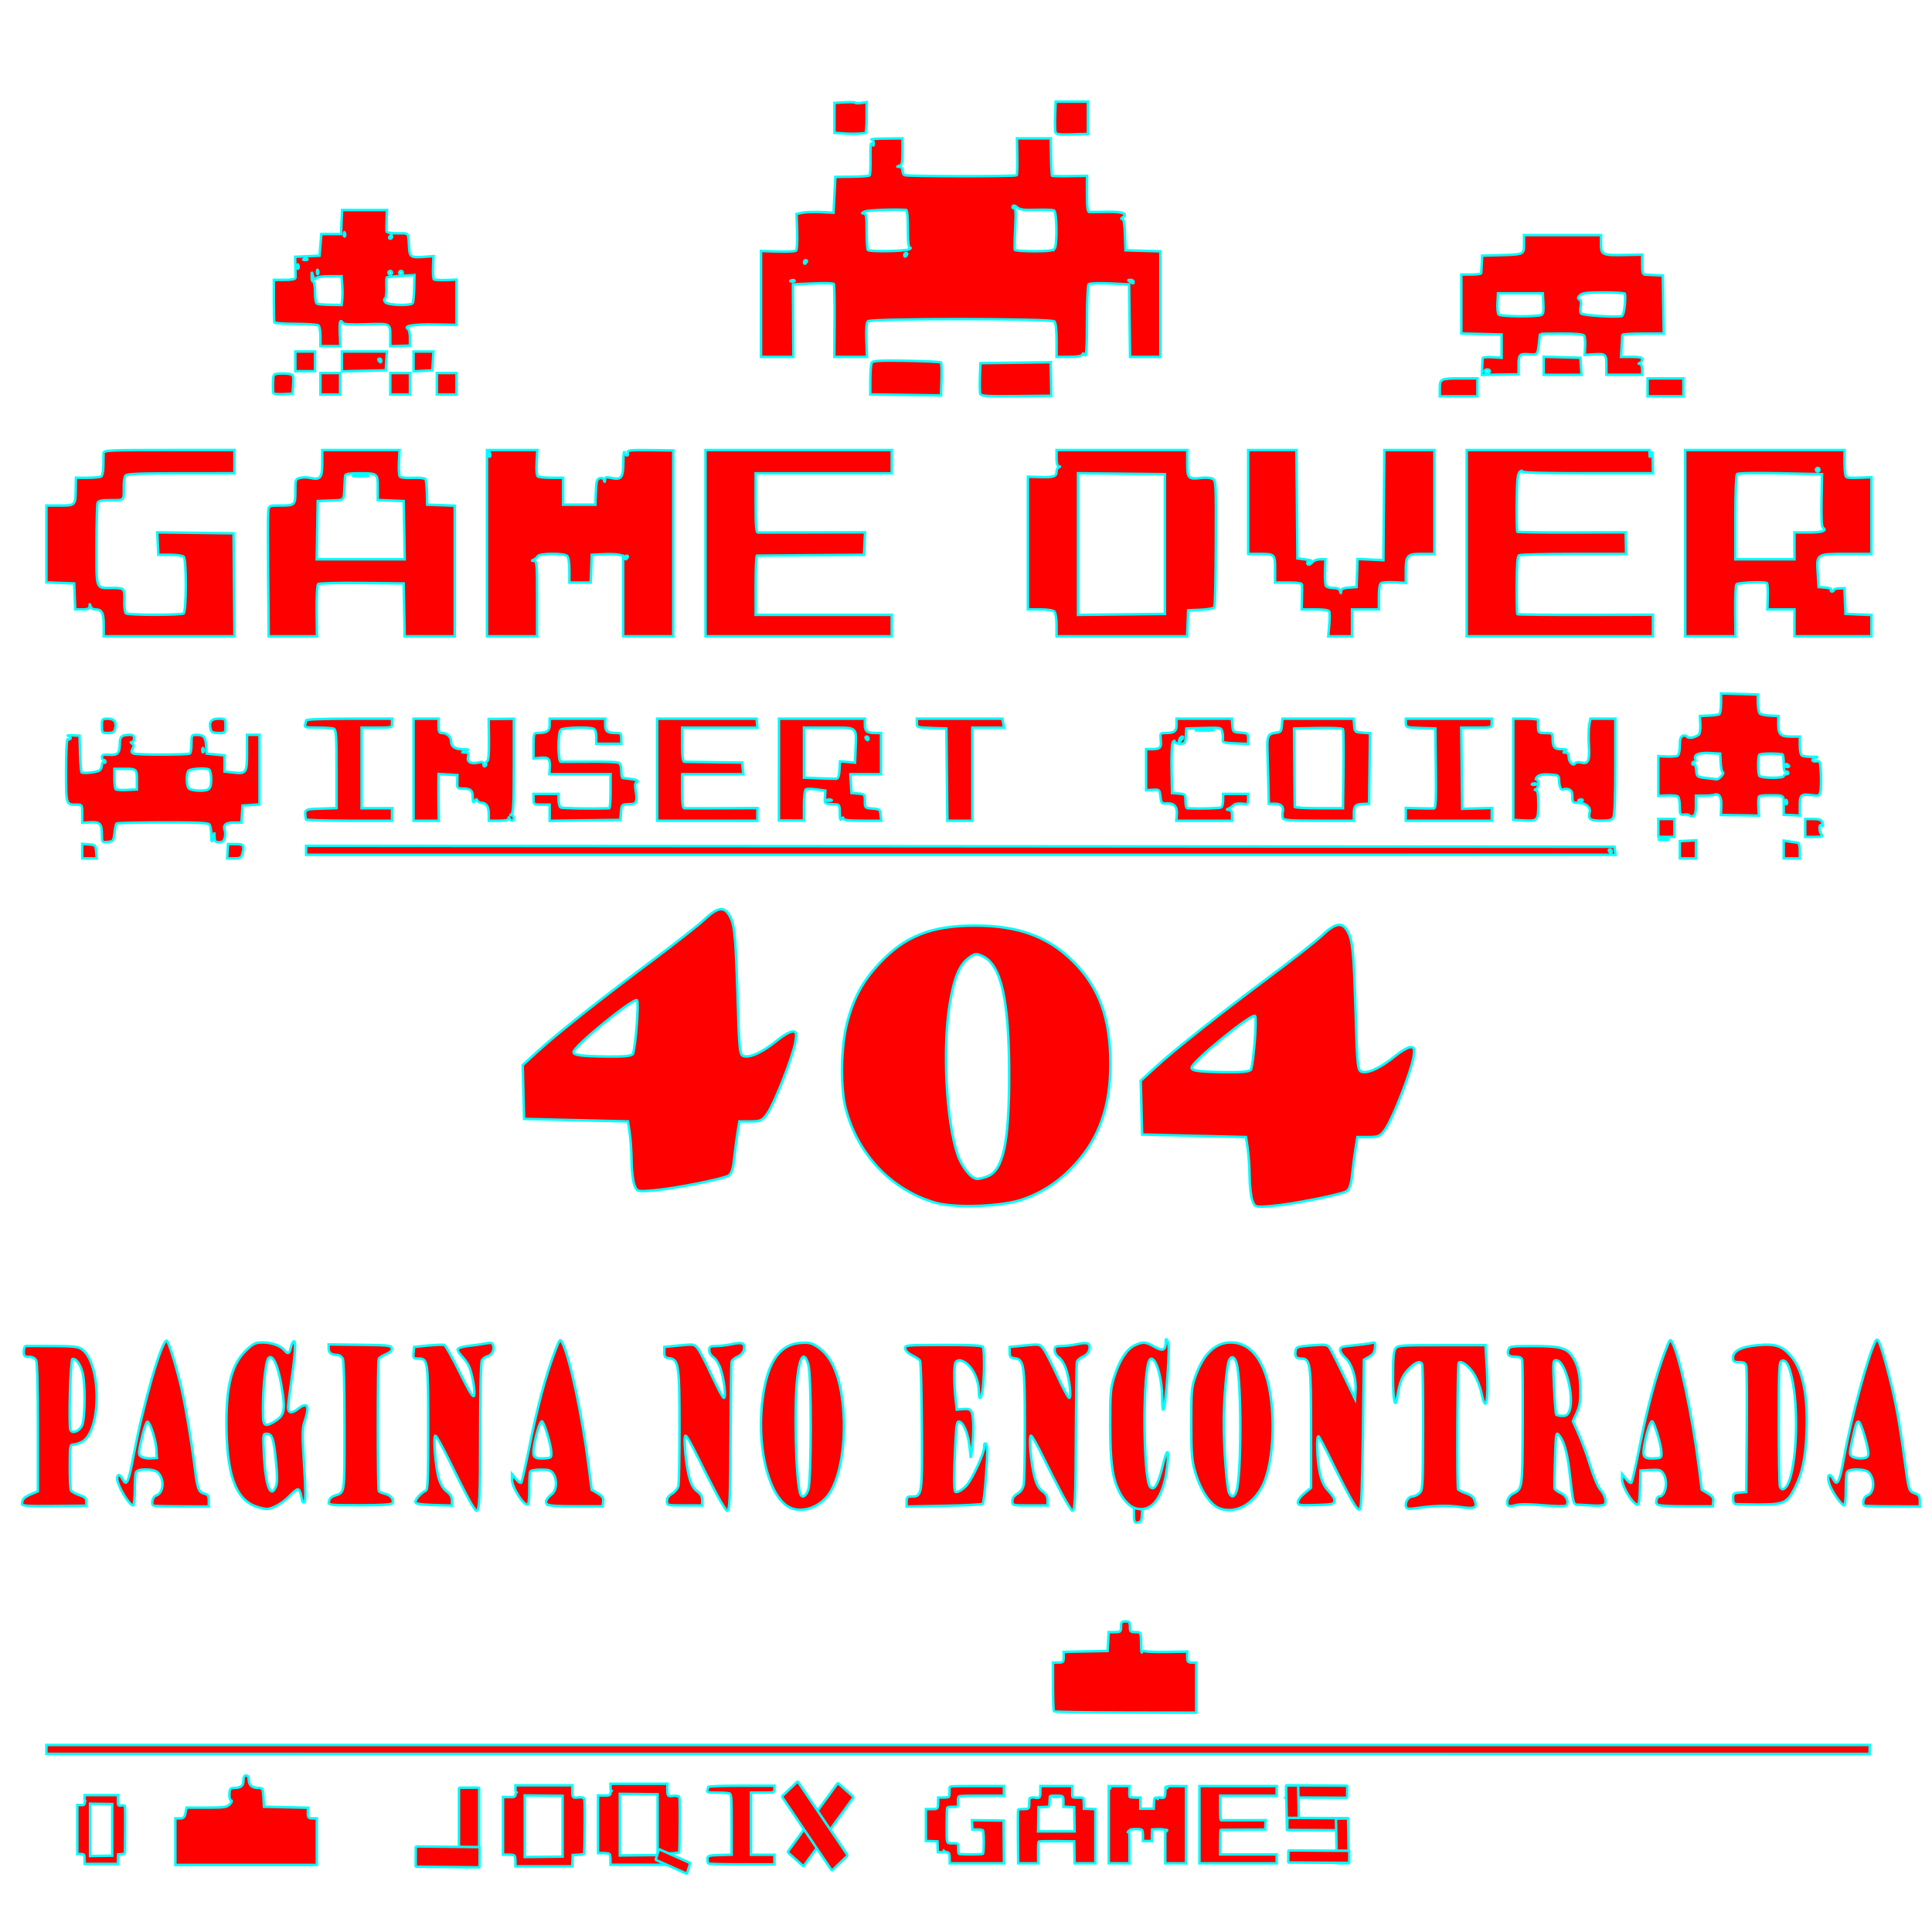 <?xml version="1.0" encoding="UTF-8" standalone="no"?>
<!-- Created with Inkscape (http://www.inkscape.org/) -->

<svg
   xmlns:dc="http://purl.org/dc/elements/1.1/"
   xmlns:cc="http://creativecommons.org/ns#"
   xmlns:rdf="http://www.w3.org/1999/02/22-rdf-syntax-ns#"
   xmlns:svg="http://www.w3.org/2000/svg"
   xmlns="http://www.w3.org/2000/svg"
   xmlns:sodipodi="http://sodipodi.sourceforge.net/DTD/sodipodi-0.dtd"
   xmlns:inkscape="http://www.inkscape.org/namespaces/inkscape"
   width="1541"
   height="1541"
   viewBox="0 0 407.723 407.723"
   version="1.1"
   id="svg8"
   inkscape:version="0.92.3 (2405546, 2018-03-11)"
   sodipodi:docname="404.svg">
  <defs
     id="defs2" />
  <sodipodi:namedview
     id="base"
     pagecolor="#ffffff"
     bordercolor="#666666"
     borderopacity="1.0"
     inkscape:pageopacity="0.0"
     inkscape:pageshadow="2"
     inkscape:zoom="0.35"
     inkscape:cx="136.59628"
     inkscape:cy="554.09039"
     inkscape:document-units="mm"
     inkscape:current-layer="layer1"
     showgrid="false"
     inkscape:window-width="1920"
     inkscape:window-height="1017"
     inkscape:window-x="-8"
     inkscape:window-y="-8"
     inkscape:window-maximized="1"
     units="px" />
  <g
     inkscape:label="Capa 1"
     inkscape:groupmode="layer"
     id="layer1"
     transform="translate(0,110.723)">
    <path
       style="opacity:1;fill:#ff0000;fill-opacity:1;stroke:#00ffff;stroke-width:0.525;stroke-miterlimit:4;stroke-dasharray:none;stroke-opacity:1"
       d="m 4.652,206.602 c 0.009,-0.917 0.466,-1.391 1.947,-2.017 l 1.395,-0.59 v -13.462 c 0,-8.557 -0.14,-13.729 -0.385,-14.193 -0.248,-0.47 -0.778,-0.731 -1.487,-0.731 -0.977,0 -1.103,-0.129 -1.103,-1.134 0,-0.645 0.2,-1.142 0.465,-1.153 0.256,-0.01 2.808,-0.006 5.671,0.01 4.359,0.024 5.358,0.138 6.136,0.7 4.166,3.006 4.151,17.349 -0.02,19.541 -0.582,0.306 -1.39,0.557 -1.795,0.557 -0.692,0 -0.736,0.273 -0.749,4.63 -0.007,2.547 0.112,4.835 0.264,5.085 0.152,0.25 0.941,0.676 1.753,0.947 1.155,0.385 1.476,0.682 1.476,1.365 v 0.874 l -6.787,0.069 c -5.817,0.059 -6.786,-0.012 -6.781,-0.498 z M 17.287,190.16 c 0.709,-1.432 0.763,-9.102 0.08,-11.417 -0.509,-1.729 -1.406,-2.874 -2.072,-2.649 -0.433,0.146 -0.83,13.876 -0.432,14.931 0.33,0.875 1.827,0.341 2.424,-0.865 z"
       id="path1785"
       inkscape:connector-curvature="0" />
    <path
       style="opacity:1;fill:#ff0000;fill-opacity:1;stroke:#00ffff;stroke-width:0.529;stroke-miterlimit:4;stroke-dasharray:none;stroke-opacity:1"
       d="m 37.004,277.936 v -4.914 h 0.954 c 0.758,0 1.001,-0.233 1.181,-1.134 l 0.227,-1.134 h 4.241 c 3.761,0 4.318,-0.086 4.925,-0.756 0.376,-0.416 0.493,-0.756 0.259,-0.756 -0.243,0 -0.404,-0.566 -0.375,-1.323 0.042,-1.106 0.189,-1.323 0.903,-1.323 1.506,0 2.049,-0.411 2.049,-1.552 0,-0.72 0.194,-1.093 0.567,-1.093 0.34,0 0.567,0.349 0.567,0.869 0,1.157 0.679,1.776 1.946,1.776 0.986,0 1.044,0.1 1.153,1.984 l 0.114,1.984 4.63,0.106 4.63,0.106 v 1.122 c 0,0.945 0.149,1.122 0.945,1.122 h 0.945 v 4.914 4.914 H 51.934 37.004 Z"
       id="path849"
       inkscape:connector-curvature="0" />
    <path
       style="opacity:1;fill:#ff0000;fill-opacity:1;stroke:#00ffff;stroke-width:0.529;stroke-miterlimit:4;stroke-dasharray:none;stroke-opacity:1"
       d="m 271.449,268.593 c 0.575,-0.087 1.425,-0.085 1.89,0.005 0.465,0.09 -0.005,0.161 -1.045,0.158 -1.039,-0.003 -1.42,-0.076 -0.845,-0.163 z"
       id="path853"
       inkscape:connector-curvature="0" />
    <path
       style="opacity:1;fill:#ff0000;fill-opacity:1;stroke:#00ffff;stroke-width:0.529;stroke-miterlimit:4;stroke-dasharray:none;stroke-opacity:1"
       d="m 9.79,258.468 v -0.943 H 202.179 394.569 v 0.946 0.946 l -192.39,-0.003 -192.39,-0.003 z"
       id="path857"
       inkscape:connector-curvature="0" />
    <path
       style="opacity:1;fill:#ff0000;fill-opacity:1;stroke:#00ffff;stroke-width:0.529;stroke-miterlimit:4;stroke-dasharray:none;stroke-opacity:1"
       d="m 222.432,250.437 c -0.121,-0.121 -0.22,-2.488 -0.22,-5.26 v -5.04 h 1.134 c 1.005,0 1.134,-0.127 1.134,-1.122 v -1.122 l 4.63,-0.106 4.63,-0.106 0.114,-1.984 0.114,-1.984 h 1.303 c 1.196,0 1.303,-0.093 1.303,-1.134 0,-0.958 0.147,-1.134 0.945,-1.134 0.798,0 0.945,0.176 0.945,1.134 0,1.008 0.126,1.134 1.134,1.134 1.216,0 1.196,-0.049 1.23,3.024 0.01,0.935 0.092,1.487 0.182,1.226 0.09,-0.261 0.335,-0.369 0.544,-0.24 0.209,0.129 2.321,0.206 4.692,0.171 l 4.312,-0.064 v 1.154 c 0,0.979 0.143,1.154 0.945,1.154 h 0.945 v 5.286 5.286 l -14.899,-0.027 c -8.195,-0.015 -14.998,-0.126 -15.119,-0.247 z"
       id="path859"
       inkscape:connector-curvature="0" />
    <path
       style="opacity:1;fill:#ff0000;fill-opacity:1;stroke:#00ffff;stroke-width:0.525;stroke-miterlimit:4;stroke-dasharray:none;stroke-opacity:1"
       d="m 239.298,207.469 c 0,-3.217 0.007,-3.239 0.945,-3.239 0.944,0 0.945,0.003 0.837,3.118 -0.101,2.907 -0.165,3.126 -0.945,3.239 -0.812,0.117 -0.837,0.025 -0.837,-3.118 z"
       id="path861"
       inkscape:connector-curvature="0" />
    <path
       style="opacity:1;fill:#ff0000;fill-opacity:1;stroke:#00ffff;stroke-width:0.529;stroke-miterlimit:4;stroke-dasharray:none;stroke-opacity:1"
       d="m 21.885,21.176 c 0,-2.549 -0.393,-3.288 -1.749,-3.288 -0.484,0 -0.915,-0.281 -1.014,-0.661 -0.165,-0.63 -0.175,-0.63 -0.217,0 -0.034,0.511 -0.384,0.661 -1.539,0.661 H 15.87 L 15.759,15.148 15.648,12.407 12.719,12.297 9.79,12.187 V 4.076 -4.035 h 2.847 c 3.286,0 3.278,0.009 3.345,-3.521 l 0.045,-2.338 2.457,-0.005 c 1.351,-0.003 2.652,-0.129 2.89,-0.281 0.238,-0.152 0.434,-1.17 0.436,-2.263 0.002,-1.093 0.02,-2.284 0.04,-2.648 0.034,-0.617 0.96,-0.661 13.833,-0.661 h 13.796 v 2.457 2.457 H 38.184 c -8.574,0 -11.387,0.114 -11.683,0.472 -0.214,0.26 -0.385,1.238 -0.378,2.173 0.022,3.219 0.196,3.024 -2.686,3.024 -2.027,0 -2.656,0.133 -2.835,0.598 -0.126,0.329 -0.229,4.393 -0.229,9.031 0,9.571 -0.259,8.892 3.392,8.892 2.508,0 2.561,0.064 2.488,3.024 -0.028,1.143 0.126,2.204 0.342,2.357 0.216,0.153 2.944,0.278 6.062,0.278 3.118,0 5.859,-0.125 6.091,-0.278 C 39.349,18.336 39.371,7.341 38.771,6.777 38.527,6.548 37.221,6.36 35.87,6.36 H 33.413 L 33.3,3.99 33.188,1.62 l 8.05,0.102 8.05,0.102 0.1,10.867 0.1,10.867 H 35.687 21.885 Z"
       id="path863"
       inkscape:connector-curvature="0" />
    <path
       style="opacity:1;fill:#ff0000;fill-opacity:1;stroke:#00ffff;stroke-width:0.529;stroke-miterlimit:4;stroke-dasharray:none;stroke-opacity:1"
       d="m 74.699,-10.355 c 0.671,-0.084 1.862,-0.085 2.646,-0.003 0.784,0.082 0.235,0.15 -1.22,0.152 -1.455,0.002 -2.097,-0.065 -1.426,-0.149 z"
       id="path865"
       inkscape:connector-curvature="0" />
    <path
       style="opacity:1;fill:#ff0000;fill-opacity:1;stroke:#00ffff;stroke-width:0.529;stroke-miterlimit:4;stroke-dasharray:none;stroke-opacity:1"
       d="m 56.587,10.801 c -0.065,-7.016 -0.056,-13.224 0.02,-13.796 0.132,-0.999 0.223,-1.039 2.331,-1.039 3.323,0 3.39,-0.06 3.39,-3.023 0,-2.454 0.043,-2.575 0.993,-2.814 0.546,-0.137 1.478,-0.143 2.07,-0.013 2.233,0.49 2.606,0.053 2.606,-3.058 v -2.809 h 8.16 8.16 l -0.117,2.551 c -0.064,1.403 0.006,2.748 0.156,2.989 0.173,0.278 1.171,0.398 2.735,0.331 1.412,-0.061 2.566,0.061 2.705,0.285 0.133,0.216 0.268,1.513 0.299,2.882 l 0.056,2.49 2.907,0.11 2.907,0.11 V 9.777 23.558 h -5.282 -5.282 l -0.105,-5.575 -0.105,-5.575 -8.856,-0.102 c -5.053,-0.058 -9.006,0.048 -9.205,0.247 -0.192,0.192 -0.323,2.746 -0.292,5.677 l 0.057,5.328 H 61.802 56.705 Z M 85.3,1.163 85.196,-4.979 82.456,-5.091 79.715,-5.202 v -2.589 c 0,-3.051 0.005,-3.048 -4,-3.048 -1.958,0 -2.823,0.143 -2.866,0.472 -0.034,0.26 -0.094,1.153 -0.134,1.984 -0.166,3.48 0.111,3.168 -2.922,3.291 l -2.74,0.111 -0.104,6.142 -0.104,6.142 h 9.279 9.279 z"
       id="path867"
       inkscape:connector-curvature="0" />
    <path
       style="opacity:1;fill:#ff0000;fill-opacity:1;stroke:#00ffff;stroke-width:0.529;stroke-miterlimit:4;stroke-dasharray:none;stroke-opacity:1"
       d="M 102.772,3.903 V -15.752 h 5.311 5.311 l -0.14,2.666 c -0.086,1.63 0.017,2.768 0.264,2.929 0.222,0.145 1.51,0.264 2.861,0.264 h 2.457 v 2.835 2.835 h 3.402 3.402 l 0.11,-2.7 c 0.093,-2.285 0.221,-2.729 0.831,-2.889 0.46,-0.12 0.78,0.036 0.885,0.433 0.138,0.518 0.172,0.507 0.209,-0.071 0.036,-0.566 0.249,-0.647 1.169,-0.444 2.289,0.503 2.649,0.083 2.698,-3.142 0.024,-1.597 0.122,-2.606 0.217,-2.242 0.095,0.364 0.349,0.661 0.564,0.661 0.215,0 0.29,-0.263 0.167,-0.584 -0.195,-0.509 0.401,-0.576 4.684,-0.528 l 4.908,0.056 V 3.942 23.558 h -5.292 -5.292 V 15.06 6.563 l -0.862,-0.216 c -0.474,-0.119 -1.962,-0.165 -3.307,-0.102 l -2.445,0.115 -0.11,2.929 -0.11,2.929 h -2.252 -2.252 V 9.648 c 0,-1.495 -0.19,-2.76 -0.454,-3.024 -0.654,-0.654 -5.844,-0.606 -6.237,0.058 -0.166,0.281 -0.557,0.608 -0.869,0.726 -0.451,0.171 -0.432,0.221 0.095,0.244 0.608,0.027 0.661,0.671 0.661,7.967 v 7.938 h -5.292 -5.292 z m 29.671,3.024 c 0.128,-0.208 0.053,-0.378 -0.167,-0.378 -0.22,0 -0.4,0.17 -0.4,0.378 0,0.208 0.075,0.378 0.167,0.378 0.092,0 0.272,-0.17 0.4,-0.378 z M 103.408,-15.067 c -0.121,-0.302 -0.21,-0.212 -0.228,0.228 -0.016,0.398 0.073,0.622 0.199,0.496 0.126,-0.126 0.139,-0.452 0.03,-0.724 z"
       id="path869"
       inkscape:connector-curvature="0" />
    <path
       style="opacity:1;fill:#ff0000;fill-opacity:1;stroke:#00ffff;stroke-width:0.529;stroke-miterlimit:4;stroke-dasharray:none;stroke-opacity:1"
       d="M 148.885,3.903 V -15.752 h 19.655 19.655 v 2.457 2.457 h -14.363 -14.363 v 6.237 c 0,4.732 0.114,6.239 0.472,6.247 0.26,0.006 5.456,0.001 11.547,-0.01 l 11.074,-0.021 -0.113,2.373 -0.113,2.373 -11.15,0.085 c -6.133,0.047 -11.278,0.089 -11.434,0.094 -0.156,0.005 -0.283,2.816 -0.283,6.247 v 6.237 h 14.363 14.363 v 2.268 2.268 h -19.655 -19.655 z"
       id="path871"
       inkscape:connector-curvature="0" />
    <path
       style="opacity:1;fill:#ff0000;fill-opacity:1;stroke:#00ffff;stroke-width:0.529;stroke-miterlimit:4;stroke-dasharray:none;stroke-opacity:1"
       d="m 222.968,21.176 c 0,-1.348 -0.197,-2.578 -0.454,-2.835 -0.264,-0.264 -1.529,-0.454 -3.024,-0.454 h -2.57 V 3.883 -10.122 l 2.592,0.076 c 2.86,0.083 3.456,-0.117 3.456,-1.16 0,-0.386 0.213,-0.788 0.472,-0.893 0.378,-0.153 0.378,-0.197 0,-0.22 -0.304,-0.019 -0.472,-0.638 -0.472,-1.731 v -1.701 h 13.796 13.796 v 2.809 c 0,3.195 0.211,3.411 3.002,3.06 0.872,-0.11 1.92,-0.02 2.33,0.2 0.722,0.386 0.744,0.821 0.696,13.546 -0.027,7.231 -0.166,13.336 -0.309,13.567 -0.143,0.231 -1.446,0.471 -2.895,0.534 l -2.635,0.114 -0.111,2.74 -0.111,2.74 H 236.748 222.968 Z M 245.836,4.092 V -10.649 l -9.166,-0.101 -9.166,-0.101 V 4.092 19.035 l 9.166,-0.101 9.166,-0.101 z"
       id="path873"
       inkscape:connector-curvature="0" />
    <path
       style="opacity:1;fill:#ff0000;fill-opacity:1;stroke:#00ffff;stroke-width:0.529;stroke-miterlimit:4;stroke-dasharray:none;stroke-opacity:1"
       d="m 280.513,21.195 c 0.111,-1.299 0.121,-2.575 0.023,-2.835 -0.121,-0.32 -1.091,-0.472 -3.008,-0.472 h -2.829 l 0.056,-2.362 c 0.031,-1.299 0.042,-2.575 0.026,-2.835 -0.021,-0.333 -0.865,-0.472 -2.865,-0.472 h -2.835 V 9.424 c 0,-3.226 -0.029,-3.253 -3.433,-3.253 h -2.237 V -4.791 -15.752 h 5.097 5.097 l 0.1,11.434 0.1,11.434 1.701,0.227 c 0.935,0.125 1.403,0.252 1.039,0.283 -0.364,0.031 -0.661,0.227 -0.661,0.435 0,0.558 0.596,0.459 1.134,-0.189 0.259,-0.312 0.969,-0.567 1.578,-0.567 h 1.108 l -0.076,2.592 c -0.042,1.425 0.044,2.786 0.191,3.024 0.147,0.238 0.84,0.432 1.54,0.432 0.894,0 1.324,0.197 1.446,0.661 0.156,0.597 0.177,0.599 0.217,0.022 0.033,-0.474 0.461,-0.67 1.65,-0.756 l 1.606,-0.116 0.111,-2.962 0.111,-2.962 2.724,0.126 2.724,0.126 0.1,-11.621 0.1,-11.621 h 5.286 5.286 V -4.791 6.171 h -2.633 c -3.148,0 -3.415,0.297 -3.415,3.789 v 2.327 l -2.362,-0.119 c -1.299,-0.065 -2.575,0.014 -2.835,0.177 -0.304,0.19 -0.472,1.23 -0.472,2.919 v 2.624 h -2.835 -2.835 v 2.835 2.835 h -2.511 -2.511 z"
       id="path875"
       inkscape:connector-curvature="0" />
    <path
       style="opacity:1;fill:#ff0000;fill-opacity:1;stroke:#00ffff;stroke-width:0.529;stroke-miterlimit:4;stroke-dasharray:none;stroke-opacity:1"
       d="M 309.525,3.903 V -15.752 h 19.277 19.277 l 0.038,0.85 c 0.036,0.816 0.05,0.812 0.34,-0.094 0.22,-0.686 0.313,-0.246 0.34,1.606 l 0.038,2.551 h -13.796 c -9.559,0 -13.796,-0.124 -13.796,-0.405 0,-0.223 -0.247,-0.158 -0.55,0.145 -0.43,0.43 -0.562,1.848 -0.603,6.479 -0.029,3.261 0.029,6.012 0.13,6.113 0.101,0.101 5.282,0.169 11.515,0.153 l 11.332,-0.031 0.051,2.277 0.051,2.277 -11.058,0.006 c -6.082,0.003 -11.27,0.14 -11.529,0.305 -0.342,0.217 -0.478,1.936 -0.495,6.271 -0.013,3.284 0.051,6.047 0.142,6.138 0.091,0.091 6.565,0.155 14.386,0.141 l 14.22,-0.026 v 2.276 2.276 H 329.179 309.525 Z"
       id="path877"
       inkscape:connector-curvature="0" />
    <path
       style="opacity:1;fill:#ff0000;fill-opacity:1;stroke:#00ffff;stroke-width:0.529;stroke-miterlimit:4;stroke-dasharray:none;stroke-opacity:1"
       d="M 355.638,3.903 V -15.752 h 16.82 16.82 v 2.794 c 0,1.889 0.153,2.852 0.472,2.971 0.26,0.097 1.536,0.13 2.835,0.073 l 2.362,-0.103 v 8.094 8.094 h -5.167 c -6.466,0 -6.431,-0.023 -6.172,4.035 l 0.189,2.957 1.425,0.118 c 0.784,0.065 1.327,0.277 1.206,0.472 -0.121,0.195 -0.039,0.355 0.181,0.355 0.22,0 0.4,-0.144 0.4,-0.32 0,-0.176 0.503,-0.335 1.118,-0.352 l 1.118,-0.032 0.111,2.715 0.111,2.715 2.74,0.111 2.74,0.111 v 2.251 2.251 h -8.126 -8.126 v -2.835 -2.835 h -2.855 -2.855 l 0.077,-2.651 c 0.043,-1.458 -0.031,-2.76 -0.164,-2.893 -0.349,-0.349 -6.049,-0.136 -6.432,0.241 -0.177,0.174 -0.297,2.715 -0.266,5.645 l 0.057,5.328 h -5.309 -5.309 z m 23.057,0.567 V 1.635 h 3.002 c 2.814,0 3.977,-0.37 3.022,-0.96 -0.278,-0.172 -0.38,-2.075 -0.309,-5.79 l 0.106,-5.534 -8.788,-0.189 c -5.317,-0.114 -8.93,-0.047 -9.146,0.17 -0.205,0.206 -0.358,4.123 -0.358,9.166 v 8.807 h 6.237 6.237 z m 5.292,-16.064 c 0,-0.208 -0.17,-0.378 -0.378,-0.378 -0.208,0 -0.378,0.17 -0.378,0.378 0,0.208 0.17,0.378 0.378,0.378 0.208,0 0.378,-0.17 0.378,-0.378 z"
       id="path879"
       inkscape:connector-curvature="0" />
    <path
       style="opacity:1;fill:#ff0000;fill-opacity:1;stroke:#00ffff;stroke-width:0.529;stroke-miterlimit:4;stroke-dasharray:none;stroke-opacity:1"
       d="m 312.785,-33.122 c 0.026,-0.841 0.069,-1.714 0.095,-1.941 0.03,-0.258 0.789,-0.364 2.032,-0.283 l 1.984,0.129 v -2.457 -2.457 l -4.252,-0.107 -4.252,-0.107 v -6.224 -6.224 h 2.079 c 1.143,0 2.095,-0.128 2.114,-0.283 0.019,-0.156 0.073,-1.049 0.118,-1.984 l 0.083,-1.701 3.567,-0.105 c 5.328,-0.157 5.268,-0.13 5.268,-2.359 v -1.883 h 8.126 8.126 v 1.849 c 0,2.328 0.237,2.439 5.008,2.344 l 3.685,-0.073 v 2.097 c 0,1.732 0.115,2.103 0.661,2.132 0.364,0.019 1.342,0.066 2.173,0.104 l 1.512,0.07 0.104,6.132 0.104,6.132 h -4.356 c -2.396,0 -4.368,0.128 -4.383,0.283 -0.015,0.156 -0.083,1.261 -0.151,2.457 l -0.124,2.173 h 2.23 c 1.672,0 2.23,0.134 2.23,0.535 0,0.295 -0.213,0.621 -0.472,0.726 -0.378,0.153 -0.378,0.197 0,0.22 0.266,0.017 0.472,0.525 0.472,1.164 v 1.134 h -3.78 -3.78 v -2.038 c 0,-2.318 -0.143,-2.436 -2.767,-2.271 l -1.822,0.114 0.095,-1.797 c 0.052,-0.988 -0.03,-2 -0.184,-2.249 -0.192,-0.31 -1.697,-0.452 -4.793,-0.452 -2.482,0 -4.524,0.043 -4.537,0.094 -0.013,0.052 -0.104,0.86 -0.202,1.795 -0.266,2.535 -0.34,2.63 -1.93,2.497 -2.179,-0.181 -2.38,0.006 -2.38,2.222 v 1.993 l -3.874,0.062 -3.874,0.062 z m 1.654,0.739 c 0,-0.208 -0.255,-0.378 -0.567,-0.378 -0.312,0 -0.567,0.17 -0.567,0.378 0,0.208 0.255,0.378 0.567,0.378 0.312,0 0.567,-0.17 0.567,-0.378 z m 10.846,-11.882 c 0.391,-0.15 0.501,-0.78 0.418,-2.382 l -0.113,-2.178 h -4.725 -4.725 l -0.115,2.015 c -0.063,1.108 0.049,2.214 0.251,2.457 0.369,0.446 7.886,0.519 9.01,0.088 z m 17.599,-2.032 c 0.103,-1.183 0.113,-2.278 0.023,-2.434 -0.09,-0.156 -2.122,-0.283 -4.515,-0.283 -3.474,0 -4.473,0.121 -4.953,0.601 -0.482,0.482 -0.503,0.662 -0.107,0.907 0.316,0.195 0.415,0.701 0.275,1.401 -0.121,0.603 -0.097,1.294 0.053,1.536 0.248,0.402 7.468,0.855 8.61,0.54 0.235,-0.065 0.512,-1.085 0.614,-2.268 z"
       id="path881"
       inkscape:connector-curvature="0" />
    <path
       style="opacity:1;fill:#ff0000;fill-opacity:1;stroke:#00ffff;stroke-width:0.529;stroke-miterlimit:4;stroke-dasharray:none;stroke-opacity:1"
       d="m 347.7,-28.981 v -1.89 h 3.78 3.78 v 1.89 1.89 h -3.78 -3.78 z"
       id="path883"
       inkscape:connector-curvature="0" />
    <path
       style="opacity:1;fill:#ff0000;fill-opacity:1;stroke:#00ffff;stroke-width:0.529;stroke-miterlimit:4;stroke-dasharray:none;stroke-opacity:1"
       d="m 325.778,-33.53 v -1.903 l 3.874,0.108 3.874,0.108 0.115,1.795 0.115,1.795 h -3.989 -3.989 z"
       id="path885"
       inkscape:connector-curvature="0" />
    <path
       style="opacity:1;fill:#ff0000;fill-opacity:1;stroke:#00ffff;stroke-width:0.529;stroke-miterlimit:4;stroke-dasharray:none;stroke-opacity:1"
       d="m 303.855,-28.752 c 0,-2.041 0.168,-2.119 4.567,-2.119 h 3.371 v 1.89 1.89 h -3.969 -3.969 z"
       id="path887"
       inkscape:connector-curvature="0" />
    <path
       style="opacity:1;fill:#ff0000;fill-opacity:1;stroke:#00ffff;stroke-width:0.529;stroke-miterlimit:4;stroke-dasharray:none;stroke-opacity:1"
       d="m 160.602,-46.583 v -11.176 l 3.536,0.12 c 1.945,0.066 3.688,-0.032 3.874,-0.219 0.186,-0.187 0.28,-1.998 0.21,-4.026 l -0.129,-3.686 1.183,-0.26 c 0.651,-0.143 2.409,-0.203 3.909,-0.133 l 2.726,0.127 0.189,-3.779 0.189,-3.779 3.5,-0.036 c 1.925,-0.02 3.606,-0.141 3.735,-0.27 0.129,-0.129 0.21,-1.814 0.179,-3.744 -0.039,-2.453 0.058,-3.339 0.322,-2.942 0.328,0.492 0.379,0.483 0.384,-0.063 0.003,-0.346 -0.207,-0.716 -0.467,-0.821 -0.26,-0.105 1.101,-0.204 3.024,-0.22 l 3.496,-0.03 v 2.807 c 0,2.356 -0.106,2.835 -0.661,2.98 -0.63,0.165 -0.63,0.175 0,0.217 0.388,0.026 0.661,0.347 0.661,0.777 0,0.404 0.176,0.842 0.391,0.975 0.458,0.283 23.42,0.308 23.702,0.026 0.105,-0.105 0.162,-1.899 0.126,-3.987 l -0.065,-3.796 h 3.568 3.568 l 0.054,3.855 c 0.03,2.12 0.127,3.928 0.216,4.017 0.089,0.089 1.784,0.131 3.767,0.095 l 3.605,-0.067 v 3.799 c 0,2.767 0.128,3.809 0.472,3.835 0.26,0.02 1.942,0.007 3.739,-0.03 3.223,-0.066 4.521,0.392 3.302,1.164 -0.355,0.225 -0.375,0.332 -0.063,0.336 0.315,0.004 0.492,1.04 0.567,3.313 l 0.109,3.307 3.685,0.108 3.685,0.108 v 11.137 11.137 h -3.205 -3.205 l -0.102,-7.654 -0.102,-7.654 -4.084,-0.189 c -2.352,-0.109 -4.235,-0.037 -4.441,0.17 -0.2,0.201 -0.36,3.69 -0.363,7.938 -0.004,5.448 -0.119,7.419 -0.407,7.011 -0.302,-0.427 -0.448,-0.45 -0.593,-0.095 -0.127,0.314 -1.069,0.472 -2.806,0.472 h -2.614 v -3.515 c 0,-2.23 -0.166,-3.681 -0.454,-3.969 -0.629,-0.629 -38.671,-0.656 -39.344,-0.028 -0.313,0.292 -0.415,1.536 -0.326,3.969 l 0.131,3.543 h -3.452 -3.452 l 0.043,-7.548 c 0.024,-4.151 -0.038,-7.681 -0.138,-7.843 -0.1,-0.162 -2.083,-0.21 -4.408,-0.106 l -4.226,0.189 0.045,7.654 0.045,7.654 h -3.416 -3.416 z m 78.619,-4.699 c 0,-0.208 -0.298,-0.375 -0.661,-0.372 -0.565,0.005 -0.579,0.059 -0.095,0.372 0.713,0.461 0.756,0.461 0.756,0 z m -71.54,-0.228 c -0.126,-0.126 -0.452,-0.139 -0.724,-0.03 -0.302,0.121 -0.212,0.21 0.228,0.228 0.398,0.016 0.622,-0.073 0.496,-0.199 z m 2.559,-3.929 c 0.128,-0.208 0.053,-0.378 -0.167,-0.378 -0.22,0 -0.4,0.17 -0.4,0.378 0,0.208 0.075,0.378 0.167,0.378 0.092,0 0.272,-0.17 0.4,-0.378 z m 21.167,-1.512 c 0.128,-0.208 0.053,-0.378 -0.167,-0.378 -0.22,0 -0.4,0.17 -0.4,0.378 0,0.208 0.075,0.378 0.167,0.378 0.092,0 0.272,-0.17 0.4,-0.378 z m 0.378,-1.134 c 0.416,-0.179 0.543,-0.337 0.283,-0.351 -0.346,-0.019 -0.472,-1.086 -0.472,-3.995 0,-2.379 -0.151,-3.978 -0.378,-3.991 -2.744,-0.165 -7.961,0.041 -8.693,0.342 -0.667,0.275 -0.751,0.396 -0.283,0.413 0.583,0.021 0.661,0.462 0.661,3.741 0,2.044 0.113,3.83 0.252,3.969 0.366,0.366 7.737,0.258 8.63,-0.126 z m 30.771,-0.147 c 0.57,-0.686 0.49,-7.697 -0.091,-8.057 -0.23,-0.142 -1.925,-0.211 -3.766,-0.153 -2.686,0.085 -3.484,-0.017 -4.037,-0.518 -0.454,-0.411 -0.774,-0.486 -0.938,-0.221 -0.137,0.221 -0.026,0.402 0.246,0.402 0.391,-5.29e-4 0.449,0.889 0.277,4.252 -0.12,2.339 -0.152,4.38 -0.072,4.536 0.08,0.156 1.9,0.283 4.045,0.283 2.869,0 4.015,-0.139 4.336,-0.525 z"
       id="path889"
       inkscape:connector-curvature="0" />
    <path
       style="opacity:1;fill:#ff0000;fill-opacity:1;stroke:#00ffff;stroke-width:0.529;stroke-miterlimit:4;stroke-dasharray:none;stroke-opacity:1"
       d="m 222.756,-82.767 c -0.11,-0.286 -0.15,-1.866 -0.088,-3.511 l 0.111,-2.99 h 3.402 3.402 v 3.402 3.402 l -3.313,0.109 c -2.542,0.084 -3.36,-0.012 -3.513,-0.411 z"
       id="path891"
       inkscape:connector-curvature="0" />
    <path
       style="opacity:1;fill:#ff0000;fill-opacity:1;stroke:#00ffff;stroke-width:0.529;stroke-miterlimit:4;stroke-dasharray:none;stroke-opacity:1"
       d="m 178.083,-82.561 -1.984,-0.132 v -3.158 -3.158 l 2.115,-0.129 c 1.164,-0.071 2.177,-0.03 2.251,0.091 0.075,0.121 0.653,0.144 1.286,0.052 l 1.151,-0.169 v 3.256 c 0,1.791 -0.128,3.267 -0.283,3.281 -1.807,0.163 -2.857,0.178 -4.536,0.067 z"
       id="path893"
       inkscape:connector-curvature="0" />
    <path
       style="opacity:1;fill:#ff0000;fill-opacity:1;stroke:#00ffff;stroke-width:0.529;stroke-miterlimit:4;stroke-dasharray:none;stroke-opacity:1"
       d="m 206.883,-27.577 c -0.113,-0.294 -0.154,-1.878 -0.091,-3.521 l 0.113,-2.986 7.416,-0.102 7.416,-0.102 0.066,3.542 0.066,3.542 -7.391,0.081 c -6.074,0.067 -7.427,-0.014 -7.596,-0.453 z"
       id="path895"
       inkscape:connector-curvature="0" />
    <path
       style="opacity:1;fill:#ff0000;fill-opacity:1;stroke:#00ffff;stroke-width:0.529;stroke-miterlimit:4;stroke-dasharray:none;stroke-opacity:1"
       d="m 191.124,-27.383 -7.465,-0.102 0.006,-3.11 c 0.003,-1.711 0.149,-3.337 0.325,-3.614 0.252,-0.397 1.799,-0.477 7.334,-0.378 3.858,0.069 7.121,0.231 7.25,0.361 0.129,0.129 0.185,1.745 0.125,3.591 l -0.109,3.355 z"
       id="path897"
       inkscape:connector-curvature="0" />
    <path
       style="opacity:1;fill:#ff0000;fill-opacity:1;stroke:#00ffff;stroke-width:0.529;stroke-miterlimit:4;stroke-dasharray:none;stroke-opacity:1"
       d="m 67.62,-39.731 c 0,-1.196 -0.19,-2.174 -0.455,-2.338 -0.25,-0.155 -2.419,-0.292 -4.819,-0.306 -2.4,-0.013 -4.406,-0.152 -4.458,-0.308 -0.052,-0.156 -0.095,-2.24 -0.095,-4.63 v -4.347 h 2.268 c 1.545,0 2.278,-0.151 2.3,-0.472 0.018,-0.26 0.006,-1.357 -0.027,-2.439 l -0.059,-1.966 2.578,-0.112 2.578,-0.112 0.189,-2.287 0.189,-2.287 2.079,0.003 2.079,0.003 0.112,-2.536 0.112,-2.536 h 4.735 4.735 l -0.06,1.984 c -0.033,1.091 -0.045,2.197 -0.027,2.457 0.022,0.322 0.755,0.472 2.3,0.472 2.501,0 2.28,-0.272 2.462,3.024 0.107,1.93 0.411,2.138 2.864,1.961 l 2.276,-0.165 -0.084,2.316 c -0.046,1.274 0.031,2.43 0.17,2.57 0.14,0.14 1.273,0.212 2.519,0.161 l 2.265,-0.092 v 4.778 4.778 l -4.651,-0.087 c -4.372,-0.082 -6.647,0.303 -5.603,0.948 0.235,0.145 0.427,0.993 0.427,1.884 v 1.62 l -2.079,0.068 -2.079,0.068 v -1.869 c 0,-3.025 0.188,-2.923 -5.067,-2.758 -3.138,0.099 -4.753,0.011 -4.926,-0.269 -0.579,-0.937 -0.773,-0.278 -0.654,2.229 l 0.126,2.647 H 69.73 67.62 Z m 4.606,-7.865 c 0.065,-0.676 0.059,-2.036 -0.013,-3.024 L 72.083,-52.416 H 69.496 c -1.651,0 -2.692,0.17 -2.877,0.469 -0.197,0.319 -0.373,0.168 -0.552,-0.472 l -0.262,-0.941 -0.038,1.039 c -0.021,0.572 0.132,1.039 0.34,1.039 0.209,0 0.378,0.997 0.378,2.236 0,1.435 0.169,2.305 0.472,2.427 0.26,0.105 1.525,0.204 2.811,0.22 l 2.338,0.03 z m 14.873,0.829 c 0.136,-0.22 0.273,-1.637 0.306,-3.15 l 0.059,-2.751 -2.835,0.174 c -1.559,0.096 -2.906,0.238 -2.994,0.317 -0.088,0.079 -0.122,1.063 -0.076,2.187 0.045,1.124 -0.094,2.153 -0.31,2.286 -0.262,0.162 -0.237,0.419 0.076,0.775 0.562,0.639 5.395,0.775 5.773,0.162 z m -19.977,-6.853 c -0.121,-0.302 -0.21,-0.212 -0.228,0.228 -0.016,0.398 0.073,0.622 0.199,0.496 0.126,-0.126 0.139,-0.452 0.03,-0.724 z m 15.617,0.449 c 0,-0.208 -0.17,-0.378 -0.378,-0.378 -0.208,0 -0.378,0.17 -0.378,0.378 0,0.208 0.17,0.378 0.378,0.378 0.208,0 0.378,-0.17 0.378,-0.378 z m 2.268,0 c 0,-0.208 -0.17,-0.378 -0.378,-0.378 -0.208,0 -0.378,0.17 -0.378,0.378 0,0.208 0.17,0.378 0.378,0.378 0.208,0 0.378,-0.17 0.378,-0.378 z m -22.042,-1.583 c -0.121,-0.302 -0.21,-0.212 -0.228,0.228 -0.016,0.398 0.073,0.622 0.199,0.496 0.126,-0.126 0.139,-0.452 0.03,-0.724 z m 1.907,-1.291 c -0.126,-0.126 -0.452,-0.139 -0.724,-0.03 -0.302,0.121 -0.212,0.21 0.228,0.228 0.398,0.016 0.622,-0.073 0.496,-0.199 z m 17.867,-4.685 c 0,-0.208 -0.075,-0.378 -0.167,-0.378 -0.092,0 -0.272,0.17 -0.4,0.378 -0.128,0.208 -0.053,0.378 0.167,0.378 0.22,0 0.4,-0.17 0.4,-0.378 z m -9.947,-0.827 c -0.121,-0.302 -0.21,-0.212 -0.228,0.228 -0.016,0.398 0.073,0.622 0.199,0.496 0.126,-0.126 0.139,-0.452 0.03,-0.724 z"
       id="path899"
       inkscape:connector-curvature="0" />
    <path
       style="opacity:1;fill:#ff0000;fill-opacity:1;stroke:#00ffff;stroke-width:0.529;stroke-miterlimit:4;stroke-dasharray:none;stroke-opacity:1"
       d="m 92.188,-29.737 v -2.268 h 2.079 2.079 v 2.268 2.268 h -2.079 -2.079 z"
       id="path901"
       inkscape:connector-curvature="0" />
    <path
       style="opacity:1;fill:#ff0000;fill-opacity:1;stroke:#00ffff;stroke-width:0.529;stroke-miterlimit:4;stroke-dasharray:none;stroke-opacity:1"
       d="m 87.275,-34.442 v -2.099 h 2.099 2.099 l -0.114,1.984 -0.114,1.984 -1.984,0.114 -1.984,0.114 z"
       id="path903"
       inkscape:connector-curvature="0" />
    <path
       style="opacity:1;fill:#ff0000;fill-opacity:1;stroke:#00ffff;stroke-width:0.529;stroke-miterlimit:4;stroke-dasharray:none;stroke-opacity:1"
       d="m 82.361,-29.737 v -2.268 h 2.079 2.079 v 2.268 2.268 H 84.44 82.361 Z"
       id="path905"
       inkscape:connector-curvature="0" />
    <path
       style="opacity:1;fill:#ff0000;fill-opacity:1;stroke:#00ffff;stroke-width:0.529;stroke-miterlimit:4;stroke-dasharray:none;stroke-opacity:1"
       d="m 72.156,-34.446 v -2.095 h 4.744 4.744 l -0.114,1.984 -0.114,1.984 -4.63,0.11 -4.63,0.11 z m 8.315,-0.205 c 0,-0.208 -0.18,-0.378 -0.4,-0.378 -0.22,0 -0.295,0.17 -0.167,0.378 0.128,0.208 0.309,0.378 0.4,0.378 0.092,0 0.167,-0.17 0.167,-0.378 z"
       id="path907"
       inkscape:connector-curvature="0" />
    <path
       style="opacity:1;fill:#ff0000;fill-opacity:1;stroke:#00ffff;stroke-width:0.529;stroke-miterlimit:4;stroke-dasharray:none;stroke-opacity:1"
       d="m 67.62,-29.737 v -2.268 h 2.079 2.079 v 2.268 2.268 H 69.699 67.62 Z"
       id="path909"
       inkscape:connector-curvature="0" />
    <path
       style="opacity:1;fill:#ff0000;fill-opacity:1;stroke:#00ffff;stroke-width:0.529;stroke-miterlimit:4;stroke-dasharray:none;stroke-opacity:1"
       d="m 62.328,-34.462 v -2.079 h 2.079 2.079 v 2.079 2.079 h -2.079 -2.079 z"
       id="path911"
       inkscape:connector-curvature="0" />
    <path
       style="opacity:1;fill:#ff0000;fill-opacity:1;stroke:#00ffff;stroke-width:0.529;stroke-miterlimit:4;stroke-dasharray:none;stroke-opacity:1"
       d="m 57.71,-27.734 c -0.083,-0.166 -0.126,-1.148 -0.097,-2.182 0.053,-1.858 0.069,-1.881 1.345,-1.972 0.71,-0.051 1.683,-0.007 2.161,0.097 0.792,0.172 0.86,0.366 0.756,2.161 l -0.114,1.972 -1.951,0.113 c -1.073,0.062 -2.018,-0.023 -2.101,-0.189 z"
       id="path913"
       inkscape:connector-curvature="0" />
    <path
       style="opacity:1;fill:#ff0000;fill-opacity:1;stroke:#00ffff;stroke-width:0.529;stroke-miterlimit:4;stroke-dasharray:none;stroke-opacity:1"
       d="m 356.604,61.39 c -0.106,-0.171 -0.621,-0.263 -1.146,-0.206 -0.904,0.099 -0.954,0.007 -0.954,-1.73 0,-1.009 -0.201,-1.958 -0.446,-2.11 -0.245,-0.152 -1.266,-0.238 -2.268,-0.193 l -1.822,0.083 v -4.195 -4.195 l 1.822,0.083 c 1.002,0.046 2.022,-0.041 2.268,-0.193 0.245,-0.152 0.446,-1.098 0.446,-2.103 0,-1.358 0.162,-1.889 0.631,-2.069 0.347,-0.133 0.751,-0.048 0.898,0.189 0.272,0.44 1.678,0.185 2.475,-0.449 0.227,-0.181 0.372,-1.138 0.322,-2.127 l -0.092,-1.798 1.865,-0.08 c 1.026,-0.044 2.029,-0.182 2.23,-0.306 0.201,-0.124 0.365,-1.157 0.365,-2.295 v -2.07 l 3.874,0.108 3.874,0.108 0.034,1.811 c 0.019,0.996 0.208,1.985 0.421,2.197 0.213,0.213 1.175,0.418 2.139,0.457 l 1.752,0.071 5.3e-4,1.72 c 5.2e-4,2.177 0.467,2.627 2.722,2.627 h 1.814 v 1.868 c 0,1.037 0.2,1.991 0.45,2.146 0.248,0.153 1.226,0.266 2.173,0.252 0.948,-0.015 1.341,0.052 0.873,0.148 -1.109,0.228 -1.109,0.962 0,0.808 0.809,-0.112 0.856,0.021 0.963,2.712 0.062,1.557 0.011,3.236 -0.114,3.732 -0.204,0.813 -0.378,0.882 -1.766,0.696 -2.326,-0.312 -2.58,-0.09 -2.58,2.249 v 2.056 l -1.701,-0.088 -1.701,-0.088 v -2.008 c 0,-2.212 0.195,-2.082 -3.136,-2.093 -0.997,-0.003 -1.922,0.103 -2.056,0.237 -0.134,0.134 -0.198,1.098 -0.143,2.143 l 0.101,1.9 -4.014,-0.064 -4.014,-0.064 0.086,-1.874 c 0.088,-1.923 -0.444,-2.766 -1.501,-2.378 -0.277,0.102 -1.255,0.185 -2.173,0.185 h -1.67 v 2.038 c 0,1.443 -0.162,2.101 -0.555,2.251 -0.305,0.117 -0.641,0.073 -0.747,-0.098 z m 20.459,-3.129 c -0.121,-0.302 -0.21,-0.212 -0.228,0.228 -0.016,0.398 0.073,0.622 0.199,0.496 0.126,-0.126 0.139,-0.452 0.03,-0.724 z m -13.764,-5.221 c 0.356,-0.416 0.488,-0.756 0.293,-0.756 -0.195,0 -0.406,-0.893 -0.469,-1.984 l -0.114,-1.984 -2.205,-0.114 c -2.298,-0.119 -3.383,0.339 -3.023,1.276 0.114,0.297 0.019,0.539 -0.211,0.539 -0.23,0 -0.418,0.18 -0.418,0.4 0,0.22 0.16,0.302 0.355,0.181 0.195,-0.121 0.408,0.422 0.472,1.206 0.116,1.408 0.141,1.428 2.008,1.649 1.039,0.123 2.065,0.251 2.278,0.283 0.214,0.033 0.68,-0.281 1.036,-0.697 z m 13.128,0 c 0,-0.208 0.265,-0.378 0.589,-0.378 0.324,0 0.482,-0.173 0.352,-0.384 -0.131,-0.211 -0.396,-0.286 -0.589,-0.167 -0.199,0.123 -0.352,-0.611 -0.352,-1.695 0,-1.052 -0.128,-1.93 -0.283,-1.953 -1.747,-0.25 -4.687,-0.173 -4.873,0.127 -0.32,0.518 -0.301,3.876 0.025,4.404 0.327,0.529 5.131,0.572 5.131,0.045 z m 1.134,-2.057 c 0,-0.092 -0.17,-0.272 -0.378,-0.4 -0.208,-0.128 -0.378,-0.053 -0.378,0.167 0,0.22 0.17,0.4 0.378,0.4 0.208,0 0.378,-0.075 0.378,-0.167 z"
       id="path915"
       inkscape:connector-curvature="0" />
    <path
       style="opacity:1;fill:#ff0000;fill-opacity:1;stroke:#00ffff;stroke-width:0.529;stroke-miterlimit:4;stroke-dasharray:none;stroke-opacity:1"
       d="m 380.962,64.001 v -1.89 h 1.66 c 1.165,0 1.729,0.178 1.89,0.598 0.321,0.835 0.288,0.995 -0.149,0.725 -0.539,-0.333 -0.471,1.456 0.076,2.003 0.353,0.353 0.017,0.454 -1.512,0.454 h -1.965 z"
       id="path917"
       inkscape:connector-curvature="0" />
    <path
       style="opacity:1;fill:#ff0000;fill-opacity:1;stroke:#00ffff;stroke-width:0.529;stroke-miterlimit:4;stroke-dasharray:none;stroke-opacity:1"
       d="m 376.426,68.555 v -1.872 l 1.228,0.195 c 0.676,0.107 1.441,0.213 1.701,0.234 0.299,0.025 0.472,0.639 0.472,1.677 v 1.638 h -1.701 -1.701 z"
       id="path919"
       inkscape:connector-curvature="0" />
    <path
       style="opacity:1;fill:#ff0000;fill-opacity:1;stroke:#00ffff;stroke-width:0.529;stroke-miterlimit:4;stroke-dasharray:none;stroke-opacity:1"
       d="m 350.252,66.38 c 0.468,-0.09 1.233,-0.09 1.701,0 0.468,0.09 0.085,0.164 -0.85,0.164 -0.935,0 -1.318,-0.074 -0.85,-0.164 z"
       id="path921"
       inkscape:connector-curvature="0" />
    <path
       style="opacity:1;fill:#ff0000;fill-opacity:1;stroke:#00ffff;stroke-width:0.529;stroke-miterlimit:4;stroke-dasharray:none;stroke-opacity:1"
       d="m 349.968,64.001 v -1.89 h 1.701 1.701 v 1.89 1.89 h -1.701 -1.701 z"
       id="path923"
       inkscape:connector-curvature="0" />
    <path
       style="opacity:1;fill:#ff0000;fill-opacity:1;stroke:#00ffff;stroke-width:0.529;stroke-miterlimit:4;stroke-dasharray:none;stroke-opacity:1"
       d="m 354.504,68.608 v -1.819 l 1.701,-0.088 1.701,-0.088 v 1.907 1.907 h -1.701 -1.701 z"
       id="path925"
       inkscape:connector-curvature="0" />
    <path
       style="opacity:1;fill:#ff0000;fill-opacity:1;stroke:#00ffff;stroke-width:0.529;stroke-miterlimit:4;stroke-dasharray:none;stroke-opacity:1"
       d="m 319.352,51.622 -7e-5,-10.678 h 2.646 c 1.455,0 2.626,0.128 2.601,0.283 -0.025,0.156 -0.025,0.836 0,1.512 0.043,1.174 0.112,1.228 1.557,1.228 1.418,0 1.512,0.068 1.512,1.103 0,1.868 0.343,2.298 1.836,2.305 1.028,0.004 1.233,0.099 0.81,0.372 -0.485,0.313 -0.471,0.367 0.095,0.372 0.443,0.004 0.661,0.303 0.661,0.904 0,1.073 0.924,2.015 1.331,1.357 0.152,-0.246 0.663,-0.327 1.204,-0.191 1.592,0.4 1.895,-0.231 1.703,-3.545 -0.096,-1.651 -0.06,-3.61 0.079,-4.352 l 0.253,-1.349 h 2.629 2.629 v 10.041 c 0,6.199 -0.15,10.321 -0.391,10.772 -0.318,0.595 -0.803,0.731 -2.605,0.731 -2.33,0 -2.806,-0.353 -2.429,-1.797 0.274,-1.048 -0.833,-1.983 -2.35,-1.983 -1.224,0 -1.296,-0.072 -1.296,-1.297 0,-0.964 -0.194,-1.359 -0.753,-1.536 -0.414,-0.131 -0.912,-0.14 -1.108,-0.019 -0.501,0.309 -0.892,-0.457 -0.937,-1.833 -0.037,-1.143 -0.088,-1.176 -2.029,-1.287 -1.417,-0.081 -2.161,0.055 -2.578,0.472 -0.323,0.323 -0.405,0.587 -0.182,0.587 0.568,0 0.508,1.785 -0.068,2.018 -0.378,0.153 -0.378,0.197 0,0.22 0.336,0.021 0.472,0.897 0.472,3.028 0,3.441 -0.11,3.55 -3.385,3.353 l -1.907,-0.115 z m 14.639,6.481 c -0.126,-0.126 -0.452,-0.139 -0.724,-0.03 -0.302,0.121 -0.212,0.21 0.228,0.228 0.398,0.016 0.622,-0.073 0.496,-0.199 z m -9.827,-3.402 c -0.126,-0.126 -0.452,-0.139 -0.724,-0.03 -0.302,0.121 -0.212,0.21 0.228,0.228 0.398,0.016 0.622,-0.073 0.496,-0.199 z"
       id="path927"
       inkscape:connector-curvature="0" />
    <path
       style="opacity:1;fill:#ff0000;fill-opacity:1;stroke:#00ffff;stroke-width:0.529;stroke-miterlimit:4;stroke-dasharray:none;stroke-opacity:1"
       d="m 296.674,61.133 v -1.356 l 2.74,0.074 c 1.507,0.041 2.956,0.056 3.22,0.033 0.375,-0.032 0.458,-1.87 0.378,-8.45 l -0.102,-8.41 -3.118,-0.11 c -3.031,-0.107 -3.118,-0.136 -3.118,-1.039 V 40.945 h 9.071 9.071 v 0.945 c 0,0.934 -0.037,0.945 -3.22,0.945 h -3.22 l 0.102,8.563 0.102,8.563 3.118,-0.083 3.118,-0.083 v 1.347 1.347 h -9.071 -9.071 z"
       id="path929"
       inkscape:connector-curvature="0" />
    <path
       style="opacity:1;fill:#ff0000;fill-opacity:1;stroke:#00ffff;stroke-width:0.529;stroke-miterlimit:4;stroke-dasharray:none;stroke-opacity:1"
       d="m 270.728,61.917 c -0.121,-0.315 -0.136,-0.891 -0.035,-1.281 0.287,-1.099 -0.335,-1.737 -1.694,-1.737 h -1.241 l -0.095,-4.347 c -0.052,-2.391 -0.137,-5.559 -0.189,-7.04 -0.102,-2.942 0.138,-3.413 1.843,-3.608 0.957,-0.109 1.101,-0.294 1.204,-1.542 l 0.117,-1.417 h 7.514 7.514 l 0.117,1.417 c 0.114,1.377 0.163,1.421 1.732,1.534 l 1.614,0.117 -0.102,7.443 -0.102,7.443 -1.173,0.038 c -1.701,0.055 -2.04,0.397 -2.04,2.063 v 1.49 h -7.382 c -6.246,0 -7.416,-0.088 -7.602,-0.573 z m 12.797,-10.237 c 0.06,-4.49 0.011,-8.322 -0.11,-8.516 -0.123,-0.198 -2.43,-0.306 -5.265,-0.246 l -5.046,0.106 0.067,8.126 c 0.037,4.47 0.067,8.254 0.068,8.41 2.7e-4,0.156 2.29,0.283 5.089,0.283 h 5.088 z"
       id="path931"
       inkscape:connector-curvature="0" />
    <path
       style="opacity:1;fill:#ff0000;fill-opacity:1;stroke:#00ffff;stroke-width:0.529;stroke-miterlimit:4;stroke-dasharray:none;stroke-opacity:1"
       d="m 252.744,43.313 c 0.889,-0.08 2.25,-0.079 3.024,0.002 0.774,0.081 0.047,0.147 -1.616,0.145 -1.663,-0.001 -2.296,-0.068 -1.407,-0.148 z"
       id="path933"
       inkscape:connector-curvature="0" />
    <path
       style="opacity:1;fill:#ff0000;fill-opacity:1;stroke:#00ffff;stroke-width:0.529;stroke-miterlimit:4;stroke-dasharray:none;stroke-opacity:1"
       d="m 248.345,61.209 c 0.143,-1.665 -0.546,-2.46 -2.06,-2.377 -1.137,0.063 -1.216,-0.019 -1.394,-1.445 -0.185,-1.48 -0.219,-1.51 -1.606,-1.429 l -1.417,0.083 v -4.335 -4.335 h 1.103 c 1.871,0 2.141,-0.258 1.985,-1.898 -0.139,-1.454 -0.105,-1.504 0.999,-1.504 1.88,0 2.338,-0.342 2.338,-1.741 V 40.945 h 5.836 5.836 l 0.117,1.417 c 0.114,1.376 0.164,1.421 1.724,1.534 1.505,0.109 1.606,0.187 1.606,1.245 v 1.129 l -2.74,-0.111 c -2.445,-0.099 -2.727,-0.188 -2.618,-0.823 0.068,-0.392 0.02,-1.121 -0.105,-1.62 -0.223,-0.89 -0.299,-0.906 -3.902,-0.8 l -3.675,0.108 -0.116,1.606 c -0.108,1.5 -0.19,1.606 -1.228,1.606 -0.632,0 -1.117,-0.204 -1.124,-0.472 -0.007,-0.268 -0.175,-0.193 -0.389,0.175 -0.216,0.37 -0.332,2.801 -0.272,5.67 l 0.106,5.022 1.417,0.117 c 1.378,0.114 1.417,0.159 1.417,1.606 0,0.929 0.178,1.496 0.472,1.508 2.686,0.108 6.763,-0.007 7.074,-0.2 0.215,-0.133 0.391,-0.827 0.391,-1.543 v -1.301 h 2.646 2.646 v 1.117 c 0,1.053 -0.074,1.107 -1.301,0.95 -0.782,-0.1 -1.501,0.033 -1.802,0.335 -0.276,0.276 -0.753,0.6 -1.061,0.721 -0.441,0.173 -0.42,0.226 0.101,0.25 0.476,0.021 0.661,0.347 0.661,1.164 v 1.134 h -5.888 -5.888 z m 1.082,-15.917 c 0.271,-0.327 0.308,-0.567 0.087,-0.567 -0.211,0 -0.482,0.255 -0.601,0.567 -0.12,0.312 -0.159,0.567 -0.087,0.567 0.072,0 0.343,-0.255 0.601,-0.567 z"
       id="path935"
       inkscape:connector-curvature="0" />
    <path
       style="opacity:1;fill:#ff0000;fill-opacity:1;stroke:#00ffff;stroke-width:0.529;stroke-miterlimit:4;stroke-dasharray:none;stroke-opacity:1"
       d="m 199.823,52.756 -0.101,-9.733 -3.118,-0.11 c -3.031,-0.107 -3.118,-0.136 -3.118,-1.039 V 40.945 h 9.027 9.027 l 0.181,0.945 0.181,0.945 h -3.349 -3.349 v 9.827 9.827 h -2.639 -2.639 z"
       id="path937"
       inkscape:connector-curvature="0" />
    <path
       style="opacity:1;fill:#ff0000;fill-opacity:1;stroke:#00ffff;stroke-width:0.529;stroke-miterlimit:4;stroke-dasharray:none;stroke-opacity:1"
       d="M 164.382,51.691 V 40.945 h 9.071 9.071 v 1.282 c 0,1.392 0.461,1.741 2.299,1.741 h 1.103 v 4.347 4.347 h -3.233 -3.233 l 0.114,1.984 0.114,1.984 1.417,0.117 c 1.374,0.114 1.417,0.162 1.417,1.585 0,1.456 0.012,1.468 1.606,1.584 1.508,0.109 1.614,0.192 1.725,1.345 l 0.118,1.228 h -3.993 c -2.939,0 -3.994,-0.125 -3.998,-0.472 -0.004,-0.315 -0.128,-0.283 -0.372,0.095 -0.265,0.41 -0.368,0.07 -0.372,-1.228 -0.005,-1.441 -0.136,-1.803 -0.667,-1.833 -2.696,-0.152 -2.556,-0.065 -2.472,-1.536 l 0.079,-1.384 -1.857,-0.255 c -1.022,-0.14 -2.035,-0.145 -2.253,-0.011 -0.224,0.139 -0.395,1.616 -0.395,3.417 v 3.172 l -2.646,-0.008 -2.646,-0.008 V 51.691 Z m 11.056,6.391 c -0.26,-0.105 -0.685,-0.105 -0.945,0 -0.26,0.105 -0.047,0.191 0.472,0.191 0.52,0 0.732,-0.086 0.472,-0.191 z m 1.723,-6.304 0.116,-1.822 1.584,0.125 1.584,0.125 0.113,-2.83 c 0.192,-4.827 0.546,-4.54 -5.601,-4.54 h -5.284 v 5.276 5.276 l 3.118,0.131 c 1.715,0.072 3.373,0.12 3.685,0.106 0.405,-0.017 0.6,-0.544 0.683,-1.847 z m 6.12,-6.675 c 0,-0.208 -0.18,-0.378 -0.4,-0.378 -0.22,0 -0.295,0.17 -0.167,0.378 0.128,0.208 0.309,0.378 0.4,0.378 0.092,0 0.167,-0.17 0.167,-0.378 z"
       id="path939"
       inkscape:connector-curvature="0" />
    <path
       style="opacity:1;fill:#ff0000;fill-opacity:1;stroke:#00ffff;stroke-width:0.529;stroke-miterlimit:4;stroke-dasharray:none;stroke-opacity:1"
       d="M 138.679,51.717 V 40.945 h 10.501 10.501 l 0.078,0.945 0.078,0.945 h -7.933 -7.933 v 3.591 c 0,2.609 0.129,3.597 0.472,3.612 0.26,0.012 3.109,0.054 6.331,0.095 l 5.859,0.073 0.118,1.228 0.118,1.228 h -6.45 -6.45 v 3.591 c 0,2.613 0.129,3.595 0.472,3.605 0.26,0.008 3.832,0.002 7.938,-0.014 l 7.465,-0.028 v 1.337 1.337 H 149.263 138.679 Z"
       id="path941"
       inkscape:connector-curvature="0" />
    <path
       style="opacity:1;fill:#ff0000;fill-opacity:1;stroke:#00ffff;stroke-width:0.529;stroke-miterlimit:4;stroke-dasharray:none;stroke-opacity:1"
       d="M 116.001,60.796 V 59.087 H 114.3 c -1.638,0 -1.701,-0.042 -1.701,-1.134 V 56.82 h 2.646 2.646 v 1.301 c 0,0.715 0.186,1.415 0.413,1.556 0.31,0.192 6.53,0.299 10.265,0.177 0.156,-0.005 0.283,-1.625 0.283,-3.6 v -3.591 h -6.455 -6.455 l 0.081,-1.228 c 0.132,-1.991 -0.219,-2.4 -1.921,-2.237 l -1.504,0.143 v -2.686 c 0,-2.531 0.049,-2.686 0.85,-2.691 1.976,-0.012 2.551,-0.404 2.551,-1.74 V 40.945 h 5.859 5.859 v 1.282 c 0,1.392 0.461,1.741 2.299,1.741 0.974,0 1.103,0.133 1.103,1.134 v 1.134 h -2.646 -2.646 V 44.765 c 0,-0.993 -0.194,-1.546 -0.598,-1.701 -1.099,-0.422 -6.413,-0.249 -6.886,0.224 -0.639,0.639 -0.622,6.719 0.019,6.754 0.26,0.015 2.94,0.004 5.957,-0.023 3.016,-0.027 5.78,0.064 6.142,0.203 0.469,0.18 0.658,0.674 0.658,1.724 0,0.809 0.128,1.49 0.283,1.514 0.156,0.023 0.865,0.109 1.575,0.19 1.377,0.157 2.004,0.53 1.311,0.779 -0.291,0.105 -0.321,0.685 -0.098,1.879 0.332,1.775 0.119,2.563 -0.709,2.629 -0.26,0.021 -0.888,0.063 -1.396,0.094 -0.805,0.049 -0.938,0.262 -1.039,1.663 l -0.116,1.606 -7.465,0.102 -7.465,0.102 z"
       id="path943"
       inkscape:connector-curvature="0" />
    <path
       style="opacity:1;fill:#ff0000;fill-opacity:1;stroke:#00ffff;stroke-width:0.529;stroke-miterlimit:4;stroke-dasharray:none;stroke-opacity:1"
       d="M 87.275,51.717 V 40.945 h 2.646 2.646 v 1.512 c 0,1.277 0.121,1.512 0.783,1.512 0.974,0 1.863,0.852 1.863,1.787 0,1.093 0.764,1.611 2.438,1.652 1.325,0.033 1.404,0.078 0.586,0.34 -0.915,0.293 -0.918,0.304 -0.087,0.34 0.711,0.031 0.819,0.193 0.629,0.947 -0.268,1.066 0.673,1.542 2.261,1.144 0.758,-0.19 0.977,-0.104 0.977,0.385 0,0.347 0.173,0.523 0.384,0.393 0.211,-0.131 0.295,-0.381 0.187,-0.557 -0.109,-0.176 -0.009,-0.383 0.222,-0.46 0.28,-0.093 0.403,-1.607 0.369,-4.534 l -0.051,-4.394 2.658,-0.025 2.658,-0.025 v 9.975 c 0,7.627 -0.111,10.02 -0.472,10.166 -0.378,0.153 -0.378,0.197 0,0.22 0.26,0.016 0.472,0.285 0.472,0.597 0,0.687 -0.618,0.753 -0.884,0.094 -0.153,-0.378 -0.197,-0.378 -0.22,0 -0.02,0.317 -0.714,0.472 -2.109,0.472 h -2.079 v -1.436 c 0,-1.55 -0.527,-2.343 -1.556,-2.343 -0.357,0 -0.735,-0.213 -0.841,-0.472 -0.144,-0.356 -0.291,-0.332 -0.593,0.094 -0.313,0.443 -0.402,0.266 -0.407,-0.81 -0.006,-1.483 -0.439,-1.836 -2.253,-1.836 -0.971,0 -1.048,-0.109 -1.009,-1.417 l 0.043,-1.417 -1.984,-0.114 -1.984,-0.114 -0.025,1.626 c -0.014,0.894 -0.004,3.114 0.023,4.933 l 0.048,3.307 h -2.669 -2.669 z"
       id="path945"
       inkscape:connector-curvature="0" />
    <path
       style="opacity:1;fill:#ff0000;fill-opacity:1;stroke:#00ffff;stroke-width:0.529;stroke-miterlimit:4;stroke-dasharray:none;stroke-opacity:1"
       d="m 64.551,62.206 c -0.346,-2.183 -0.37,-2.166 3.163,-2.283 l 3.307,-0.109 v -8.26 c 0,-7.184 -0.078,-8.29 -0.598,-8.49 -0.329,-0.126 -1.878,-0.229 -3.442,-0.229 -2.438,0 -2.812,-0.085 -2.615,-0.598 0.126,-0.329 0.229,-0.754 0.229,-0.945 0,-0.201 3.814,-0.347 9.071,-0.347 h 9.071 v 0.945 c 0,0.934 -0.038,0.945 -3.213,0.945 h -3.213 v 8.504 8.504 h 3.213 3.213 v 1.323 1.323 h -9.071 c -4.989,0 -9.092,-0.128 -9.116,-0.283 z"
       id="path947"
       inkscape:connector-curvature="0" />
    <path
       style="opacity:1;fill:#ff0000;fill-opacity:1;stroke:#00ffff;stroke-width:0.529;stroke-miterlimit:4;stroke-dasharray:none;stroke-opacity:1"
       d="m 21.501,65.443 c -0.008,-2.331 -0.381,-2.736 -2.423,-2.63 l -1.729,0.089 v -1.907 c 0,-1.855 -0.03,-1.907 -1.103,-1.907 -2.354,0 -2.299,0.175 -2.299,-7.244 0,-4.092 0.14,-6.699 0.352,-6.568 0.194,0.12 0.451,0.057 0.572,-0.138 0.121,-0.196 -0.08,-0.44 -0.446,-0.544 -0.366,-0.103 0.014,-0.159 0.846,-0.123 l 1.512,0.065 0.121,3.775 c 0.067,2.076 0.199,3.853 0.294,3.948 0.319,0.319 3.331,-0.01 3.823,-0.418 0.268,-0.222 0.487,-0.734 0.487,-1.136 0,-0.403 0.17,-0.627 0.378,-0.498 0.208,0.128 0.378,0.053 0.378,-0.167 0,-0.22 -0.17,-0.4 -0.378,-0.4 -0.208,0 -0.378,-0.268 -0.378,-0.596 0,-0.463 0.342,-0.571 1.534,-0.485 1.788,0.129 2.232,-0.342 2.24,-2.375 0.006,-1.455 0.446,-1.836 2.116,-1.836 0.662,0 0.914,0.208 0.914,0.756 0,0.416 -0.213,0.759 -0.472,0.762 -0.349,0.004 -0.338,0.091 0.039,0.33 0.389,0.247 0.414,0.507 0.101,1.09 -0.331,0.619 -0.284,0.815 0.244,1.019 0.77,0.298 11.367,0.282 11.851,-0.017 0.182,-0.113 0.331,-1.045 0.331,-2.072 0,-1.787 0.045,-1.867 1.039,-1.862 1.56,0.009 1.92,0.407 2.053,2.268 l 0.121,1.695 1.89,0.189 1.89,0.189 v 1.701 1.701 l 1.792,0.206 c 2.802,0.322 2.933,0.135 2.933,-4.194 v -3.761 h 1.323 1.323 v 7.35 7.35 l -1.795,0.115 -1.795,0.115 -0.115,1.795 -0.115,1.795 H 49.308 c -1.694,0 -2.298,0.553 -1.857,1.702 0.12,0.312 0.111,0.993 -0.019,1.512 -0.173,0.689 -0.49,0.944 -1.175,0.944 -0.76,0 -0.946,-0.197 -0.982,-1.039 l -0.045,-1.039 -0.289,1.134 c -0.265,1.04 -0.293,0.992 -0.339,-0.567 -0.028,-0.935 -0.193,-1.925 -0.367,-2.199 -0.249,-0.392 -2.358,-0.495 -9.876,-0.481 -5.258,0.01 -9.656,0.114 -9.773,0.231 -0.117,0.117 -0.305,1.014 -0.418,1.993 -0.193,1.682 -0.272,1.786 -1.433,1.898 -1.214,0.117 -1.228,0.099 -1.234,-1.512 z M 44.563,53.727 c 0,-0.977 -0.197,-1.898 -0.437,-2.047 -0.631,-0.39 -3.761,-0.211 -4.313,0.247 -0.532,0.442 -0.499,3.199 0.045,3.733 0.518,0.509 3.268,0.657 4.044,0.218 0.483,-0.273 0.661,-0.854 0.661,-2.151 z m -15.676,0.447 c 0.016,-2.591 -0.036,-2.646 -2.507,-2.646 H 24.153 v 2.016 c 0,1.109 0.121,2.137 0.268,2.284 0.148,0.148 1.211,0.219 2.362,0.157 l 2.094,-0.111 z m 14.044,-6.874 c -0.121,-0.302 -0.21,-0.212 -0.228,0.228 -0.016,0.398 0.073,0.622 0.199,0.496 0.126,-0.126 0.139,-0.452 0.03,-0.724 z"
       id="path949"
       inkscape:connector-curvature="0" />
    <path
       style="opacity:1;fill:#ff0000;fill-opacity:1;stroke:#00ffff;stroke-width:0.529;stroke-miterlimit:4;stroke-dasharray:none;stroke-opacity:1"
       d="m 44.454,43.212 c -0.412,-1.575 0.097,-2.268 1.666,-2.268 1.46,0 1.468,0.008 1.468,1.512 0,1.504 -0.007,1.512 -1.468,1.512 -1.15,0 -1.511,-0.164 -1.666,-0.756 z"
       id="path951"
       inkscape:connector-curvature="0" />
    <path
       style="opacity:1;fill:#ff0000;fill-opacity:1;stroke:#00ffff;stroke-width:0.529;stroke-miterlimit:4;stroke-dasharray:none;stroke-opacity:1"
       d="m 21.507,42.457 c 0,-1.466 0.039,-1.512 1.279,-1.512 1.37,0 1.869,0.767 1.477,2.268 -0.149,0.568 -0.516,0.756 -1.477,0.756 -1.24,0 -1.279,-0.046 -1.279,-1.512 z"
       id="path953"
       inkscape:connector-curvature="0" />
    <path
       style="opacity:1;fill:#ff0000;fill-opacity:1;stroke:#00ffff;stroke-width:0.529;stroke-miterlimit:4;stroke-dasharray:none;stroke-opacity:1"
       d="m 48.024,68.915 0.089,-1.512 h 1.627 c 1.725,0 1.899,0.271 1.389,2.173 -0.187,0.699 -0.492,0.85 -1.711,0.85 h -1.483 z"
       id="path955"
       inkscape:connector-curvature="0" />
    <path
       style="opacity:1;fill:#ff0000;fill-opacity:1;stroke:#00ffff;stroke-width:0.529;stroke-miterlimit:4;stroke-dasharray:none;stroke-opacity:1"
       d="m 17.349,68.892 v -1.535 l 1.417,0.117 c 1.34,0.111 1.424,0.194 1.535,1.535 l 0.117,1.417 h -1.535 -1.535 z"
       id="path957"
       inkscape:connector-curvature="0" />
    <path
       style="opacity:1;fill:#ff0000;fill-opacity:1;stroke:#00ffff;stroke-width:0.529;stroke-miterlimit:4;stroke-dasharray:none;stroke-opacity:1"
       d="m 64.596,68.723 v -0.948 l 138.056,0.097 138.056,0.097 0.121,0.85 0.121,0.85 H 202.773 64.596 Z m 275.545,0.192 c 0,-0.208 -0.18,-0.378 -0.4,-0.378 -0.22,0 -0.295,0.17 -0.167,0.378 0.128,0.208 0.309,0.378 0.4,0.378 0.092,0 0.167,-0.17 0.167,-0.378 z"
       id="path959"
       inkscape:connector-curvature="0" />
    <rect
       style="opacity:1;fill:#ff0000;fill-opacity:1;stroke:#00ffff;stroke-width:0.529;stroke-miterlimit:4;stroke-dasharray:none;stroke-opacity:1"
       id="rect1424"
       width="4.275"
       height="16.77"
       x="96.854"
       y="266.538"
       ry="0.215" />
    <rect
       style="opacity:1;fill:#ff0000;fill-opacity:1;stroke:#00ffff;stroke-width:0.529;stroke-miterlimit:4;stroke-dasharray:none;stroke-opacity:1"
       id="rect1424-2"
       width="4.275"
       height="13.487"
       x="278.049"
       y="-102.896"
       ry="0.173"
       transform="matrix(-0.006,1,-1,-0.01,0,0)" />
    <path
       style="opacity:1;fill:#ff0000;fill-opacity:1;stroke:#00ffff;stroke-width:0.529;stroke-miterlimit:4;stroke-dasharray:none;stroke-opacity:1"
       d="m 108.775,282.107 c 0,-0.586 -0.086,-1.121 -0.197,-1.233 -0.115,-0.115 -0.665,-0.197 -1.315,-0.197 h -1.118 v -6.092 -6.092 l 1.127,0.033 c 1.244,0.036 1.503,-0.051 1.503,-0.505 0,-0.168 0.092,-0.343 0.206,-0.388 0.164,-0.066 0.164,-0.086 0,-0.096 -0.132,-0.008 -0.206,-0.277 -0.206,-0.753 v -0.74 h 6.001 6.001 v 1.222 c 0,1.39 0.092,1.484 1.306,1.331 0.379,-0.048 0.835,-0.009 1.014,0.087 0.314,0.168 0.324,0.357 0.303,5.892 -0.012,3.145 -0.072,5.801 -0.134,5.901 -0.062,0.1 -0.629,0.205 -1.259,0.232 l -1.146,0.049 -0.048,1.192 -0.048,1.192 h -5.994 -5.994 z m 9.947,-7.431 v -6.412 l -3.987,-0.044 -3.987,-0.044 v 6.5 6.5 l 3.987,-0.044 3.987,-0.044 z"
       id="path873-0"
       inkscape:connector-curvature="0" />
    <path
       style="opacity:1;fill:#ff0000;fill-opacity:1;stroke:#00ffff;stroke-width:0.529;stroke-miterlimit:4;stroke-dasharray:none;stroke-opacity:1"
       d="m 128.833,281.779 c 0,-0.586 -0.086,-1.121 -0.197,-1.233 -0.115,-0.115 -0.665,-0.197 -1.315,-0.197 h -1.118 v -6.092 -6.092 l 1.127,0.033 c 1.244,0.036 1.503,-0.051 1.503,-0.505 0,-0.168 0.092,-0.343 0.206,-0.388 0.164,-0.066 0.164,-0.086 0,-0.096 -0.132,-0.008 -0.206,-0.277 -0.206,-0.753 v -0.74 h 6.001 6.001 v 1.222 c 0,1.39 0.092,1.484 1.306,1.331 0.379,-0.048 0.835,-0.009 1.014,0.087 0.314,0.168 0.324,0.357 0.303,5.892 -0.012,3.145 -0.072,5.801 -0.134,5.901 -0.062,0.1 -0.629,0.205 -1.259,0.232 l -1.146,0.05 -0.048,1.192 -0.048,1.192 h -5.994 -5.994 z m 9.947,-7.431 v -6.412 l -3.987,-0.044 -3.987,-0.044 v 6.5 6.5 l 3.987,-0.044 3.987,-0.044 z"
       id="path873-0-0"
       inkscape:connector-curvature="0" />
    <rect
       style="opacity:1;fill:#ff0000;fill-opacity:1;stroke:#00ffff;stroke-width:0.531;stroke-miterlimit:4;stroke-dasharray:none;stroke-opacity:1"
       id="rect1424-2-1"
       width="2.361"
       height="7.219"
       x="199.766"
       y="-226.731"
       ry="0.092"
       transform="matrix(-0.307,0.952,-0.913,-0.407,0,0)" />
    <path
       style="opacity:1;fill:#ff0000;fill-opacity:1;stroke:#00ffff;stroke-width:0.529;stroke-miterlimit:4;stroke-dasharray:none;stroke-opacity:1"
       d="m 149.418,282.514 c -0.267,-1.683 -0.285,-1.669 2.438,-1.759 l 2.549,-0.084 v -6.367 c 0,-5.537 -0.06,-6.39 -0.461,-6.543 -0.253,-0.097 -1.447,-0.177 -2.653,-0.177 -1.879,0 -2.167,-0.066 -2.015,-0.461 0.097,-0.253 0.177,-0.581 0.177,-0.728 0,-0.155 2.94,-0.267 6.992,-0.267 h 6.992 v 0.728 c 0,0.72 -0.029,0.728 -2.476,0.728 h -2.476 v 6.555 6.555 h 2.476 2.476 v 1.02 1.02 h -6.992 c -3.845,0 -7.007,-0.098 -7.026,-0.218 z"
       id="path947-1"
       inkscape:connector-curvature="0" />
    <rect
       style="opacity:1;fill:#ff0000;fill-opacity:1;stroke:#00ffff;stroke-width:0.53;stroke-miterlimit:4;stroke-dasharray:none;stroke-opacity:1"
       id="rect1424-8"
       width="4.504"
       height="18.056"
       x="300.578"
       y="81.159"
       ry="0.231"
       transform="matrix(0.747,0.665,-0.588,0.809,0,0)" />
    <rect
       style="opacity:1;fill:#ff0000;fill-opacity:1;stroke:#00ffff;stroke-width:0.533;stroke-miterlimit:4;stroke-dasharray:none;stroke-opacity:1"
       id="rect1424-8-3"
       width="4.635"
       height="18.872"
       x="9.091"
       y="312.318"
       ry="0.242"
       transform="matrix(-0.722,0.692,0.56,0.829,0,0)" />
    <path
       style="opacity:1;fill:#ff0000;fill-opacity:1;stroke:#00ffff;stroke-width:0.529;stroke-miterlimit:4;stroke-dasharray:none;stroke-opacity:1"
       d="m 200.419,281.52 c 0,-1.058 -0.163,-1.365 -0.726,-1.365 -0.201,0 -0.38,-0.117 -0.421,-0.274 -0.068,-0.261 -0.073,-0.261 -0.09,0 -0.014,0.212 -0.159,0.274 -0.639,0.274 h -0.621 l -0.046,-1.137 -0.046,-1.137 -1.216,-0.046 -1.216,-0.046 v -3.366 -3.366 h 1.181 c 1.364,0 1.36,0.003 1.388,-1.461 l 0.019,-0.97 1.02,-0.002 c 0.561,-0.001 1.1,-0.054 1.199,-0.117 0.099,-0.063 0.18,-0.485 0.181,-0.939 8.3e-4,-0.453 0.008,-0.948 0.017,-1.099 0.014,-0.256 0.398,-0.275 5.74,-0.275 h 5.725 v 1.02 1.02 h -4.686 c -3.558,0 -4.725,0.047 -4.848,0.196 -0.089,0.108 -0.16,0.514 -0.157,0.902 0.009,1.336 0.081,1.255 -1.115,1.255 -0.841,0 -1.102,0.055 -1.176,0.248 -0.052,0.136 -0.095,1.823 -0.095,3.748 0,3.972 -0.108,3.69 1.408,3.69 1.041,0 1.063,0.027 1.033,1.255 -0.012,0.474 0.052,0.915 0.142,0.978 0.09,0.063 1.222,0.115 2.516,0.115 1.294,0 2.431,-0.052 2.528,-0.115 0.25,-0.165 0.259,-4.728 0.01,-4.961 -0.101,-0.095 -0.643,-0.173 -1.204,-0.173 h -1.02 l -0.047,-0.983 -0.047,-0.983 3.341,0.042 3.341,0.042 0.042,4.51 0.042,4.51 h -5.728 -5.728 z"
       id="path863-5"
       inkscape:connector-curvature="0" />
    <path
       style="opacity:1;fill:#ff0000;fill-opacity:1;stroke:#00ffff;stroke-width:0.529;stroke-miterlimit:4;stroke-dasharray:none;stroke-opacity:1"
       d="m 222.336,268.435 c 0.278,-0.035 0.773,-0.035 1.098,-0.001 0.325,0.034 0.098,0.062 -0.506,0.063 -0.604,6.9e-4 -0.87,-0.027 -0.592,-0.062 z"
       id="path865-3"
       inkscape:connector-curvature="0" />
    <path
       style="opacity:1;fill:#ff0000;fill-opacity:1;stroke:#00ffff;stroke-width:0.529;stroke-miterlimit:4;stroke-dasharray:none;stroke-opacity:1"
       d="m 214.82,277.214 c -0.027,-2.912 -0.023,-5.488 0.008,-5.725 0.055,-0.414 0.093,-0.431 0.968,-0.431 1.379,0 1.407,-0.025 1.407,-1.255 0,-1.018 0.018,-1.069 0.412,-1.168 0.227,-0.057 0.613,-0.059 0.859,-0.006 0.927,0.204 1.081,0.022 1.081,-1.269 v -1.166 h 3.386 3.386 l -0.048,1.059 c -0.027,0.582 0.003,1.14 0.065,1.24 0.072,0.115 0.486,0.165 1.135,0.137 0.586,-0.025 1.065,0.025 1.123,0.118 0.055,0.089 0.111,0.628 0.124,1.196 l 0.023,1.033 1.207,0.046 1.207,0.046 v 5.719 5.719 h -2.192 -2.192 l -0.043,-2.314 -0.043,-2.314 -3.675,-0.042 c -2.097,-0.024 -3.737,0.02 -3.82,0.102 -0.08,0.08 -0.134,1.14 -0.121,2.356 l 0.024,2.211 h -2.115 -2.115 z m 11.915,-4 -0.043,-2.549 -1.137,-0.046 -1.137,-0.046 v -1.074 c 0,-1.266 0.002,-1.265 -1.66,-1.265 -0.813,0 -1.171,0.059 -1.189,0.196 -0.014,0.108 -0.039,0.478 -0.056,0.823 -0.069,1.444 0.046,1.315 -1.213,1.366 l -1.137,0.046 -0.043,2.549 -0.043,2.549 h 3.851 3.851 z"
       id="path867-4"
       inkscape:connector-curvature="0" />
    <path
       style="opacity:1;fill:#ff0000;fill-opacity:1;stroke:#00ffff;stroke-width:0.529;stroke-miterlimit:4;stroke-dasharray:none;stroke-opacity:1"
       d="m 233.986,274.352 v -8.156 h 2.204 2.204 l -0.058,1.106 c -0.036,0.676 0.007,1.149 0.11,1.216 0.092,0.06 0.627,0.109 1.187,0.109 h 1.02 v 1.176 1.176 h 1.412 1.412 l 0.046,-1.121 c 0.039,-0.948 0.092,-1.133 0.345,-1.199 0.191,-0.05 0.324,0.015 0.367,0.179 0.057,0.215 0.071,0.21 0.087,-0.029 0.015,-0.235 0.103,-0.268 0.485,-0.184 0.95,0.209 1.099,0.034 1.12,-1.304 0.01,-0.663 0.05,-1.082 0.09,-0.931 0.04,0.151 0.145,0.274 0.234,0.274 0.089,0 0.12,-0.109 0.069,-0.242 -0.081,-0.211 0.166,-0.239 1.944,-0.219 l 2.037,0.023 v 8.14 8.14 h -2.196 -2.196 v -3.526 -3.526 l -0.358,-0.09 c -0.197,-0.049 -0.814,-0.068 -1.372,-0.042 l -1.015,0.048 -0.046,1.216 -0.046,1.216 h -0.935 -0.935 v -1.067 c 0,-0.62 -0.079,-1.145 -0.188,-1.255 -0.271,-0.271 -2.425,-0.251 -2.588,0.024 -0.069,0.117 -0.231,0.252 -0.361,0.301 -0.187,0.071 -0.179,0.092 0.039,0.101 0.252,0.011 0.275,0.279 0.275,3.306 v 3.294 h -2.196 -2.196 z m 12.313,1.255 c 0.053,-0.086 0.022,-0.157 -0.069,-0.157 -0.091,0 -0.166,0.071 -0.166,0.157 0,0.086 0.031,0.157 0.069,0.157 0.038,0 0.113,-0.071 0.166,-0.157 z m -12.049,-9.127 c -0.05,-0.125 -0.087,-0.088 -0.095,0.095 -0.007,0.165 0.03,0.258 0.082,0.206 0.052,-0.052 0.058,-0.187 0.012,-0.301 z"
       id="path869-1"
       inkscape:connector-curvature="0" />
    <path
       style="opacity:1;fill:#ff0000;fill-opacity:1;stroke:#00ffff;stroke-width:0.529;stroke-miterlimit:4;stroke-dasharray:none;stroke-opacity:1"
       d="m 253.122,274.352 v -8.156 h 8.156 8.156 v 1.02 1.02 h -5.96 -5.96 v 2.588 c 0,1.964 0.047,2.589 0.196,2.592 0.108,0.003 2.264,4.2e-4 4.792,-0.004 l 4.596,-0.009 -0.047,0.985 -0.047,0.985 -4.627,0.035 c -2.545,0.019 -4.68,0.037 -4.745,0.039 -0.065,0.002 -0.118,1.169 -0.118,2.592 v 2.588 h 5.96 5.96 v 0.941 0.941 h -8.156 -8.156 z"
       id="path871-6"
       inkscape:connector-curvature="0" />
    <rect
       style="opacity:1;fill:#ff0000;fill-opacity:1;stroke:#00ffff;stroke-width:0.529;stroke-miterlimit:4;stroke-dasharray:none;stroke-opacity:1"
       id="rect1424-2-4"
       width="2.555"
       height="12.867"
       x="264.4"
       y="-286.973"
       ry="0.165"
       transform="matrix(-0.01,1,-1,-0.006,0,0)" />
    <rect
       style="opacity:1;fill:#ff0000;fill-opacity:1;stroke:#00ffff;stroke-width:0.529;stroke-miterlimit:4;stroke-dasharray:none;stroke-opacity:1"
       id="rect1424-2-4-3"
       width="2.555"
       height="9.424"
       x="-268.598"
       y="-277.649"
       ry="0.121"
       transform="matrix(-1,0.008,-0.02,-1,0,0)" />
    <rect
       style="opacity:1;fill:#ff0000;fill-opacity:1;stroke:#00ffff;stroke-width:0.529;stroke-miterlimit:4;stroke-dasharray:none;stroke-opacity:1"
       id="rect1424-2-4-2"
       width="2.555"
       height="12.867"
       x="271.265"
       y="-287.257"
       ry="0.165"
       transform="matrix(-0.01,1,-1,-0.006,0,0)" />
    <rect
       style="opacity:1;fill:#ff0000;fill-opacity:1;stroke:#00ffff;stroke-width:0.529;stroke-miterlimit:4;stroke-dasharray:none;stroke-opacity:1"
       id="rect1424-2-4-3-0"
       width="2.555"
       height="9.424"
       x="-278.984"
       y="-284.699"
       ry="0.121"
       transform="matrix(-1,0.008,-0.02,-1,0,0)" />
    <rect
       style="opacity:1;fill:#ff0000;fill-opacity:1;stroke:#00ffff;stroke-width:0.529;stroke-miterlimit:4;stroke-dasharray:none;stroke-opacity:1"
       id="rect1424-2-4-4"
       width="2.555"
       height="12.867"
       x="278.131"
       y="-287.542"
       ry="0.165"
       transform="matrix(-0.01,1,-1,-0.006,0,0)" />
    <path
       style="opacity:1;fill:#ff0000;fill-opacity:1;stroke:#00ffff;stroke-width:0.529;stroke-miterlimit:4;stroke-dasharray:none;stroke-opacity:1"
       d="m 17.854,281.756 c 0,-0.498 -0.05,-0.952 -0.116,-1.047 -0.067,-0.098 -0.389,-0.168 -0.77,-0.168 h -0.655 v -5.174 -5.174 l 0.66,0.028 c 0.728,0.031 0.88,-0.043 0.88,-0.429 0,-0.143 0.054,-0.291 0.12,-0.33 0.096,-0.056 0.096,-0.073 0,-0.082 -0.077,-0.008 -0.12,-0.236 -0.12,-0.639 v -0.628 h 3.514 3.514 v 1.038 c 0,1.18 0.054,1.26 0.765,1.13 0.222,-0.041 0.489,-0.008 0.594,0.074 0.184,0.143 0.19,0.303 0.177,5.004 -0.006,2.671 -0.042,4.926 -0.079,5.012 -0.036,0.085 -0.368,0.174 -0.737,0.197 l -0.671,0.042 -0.028,1.012 -0.028,1.012 h -3.51 -3.51 z m 5.825,-6.311 v -5.445 l -2.335,-0.037 -2.335,-0.037 v 5.52 5.52 l 2.335,-0.037 2.335,-0.037 z"
       id="path873-2"
       inkscape:connector-curvature="0" />
    <path
       style="opacity:1;fill:#ff0000;fill-opacity:1;stroke:#00ffff;stroke-width:0.529;stroke-miterlimit:4;stroke-dasharray:none;stroke-opacity:1"
       d="m 133.871,139.343 c -0.303,-0.796 -0.568,-3.055 -0.59,-5.021 -0.022,-1.965 -0.202,-4.656 -0.401,-5.979 l -0.361,-2.405 -10.958,-0.267 -10.958,-0.267 -0.151,-5.677 -0.151,-5.677 3.091,-2.835 c 4.081,-3.743 13.332,-11.079 24.205,-19.195 4.851,-3.621 9.782,-7.494 10.958,-8.607 3.151,-2.984 4.524,-3.008 5.79,-0.104 0.688,1.577 0.961,4.854 1.284,15.368 0.404,13.183 0.426,13.366 1.577,13.53 1.434,0.204 4.004,-1.081 6.907,-3.452 1.206,-0.986 2.62,-1.792 3.142,-1.792 0.814,0 0.898,0.317 0.592,2.234 -0.458,2.864 -4.272,12.638 -5.838,14.96 -1.061,1.574 -1.48,1.782 -3.585,1.782 h -2.384 l -0.393,2.405 c -0.216,1.323 -0.534,3.789 -0.707,5.481 -0.221,2.168 -0.592,3.224 -1.257,3.58 -1.381,0.739 -11.502,2.73 -15.668,3.082 -3.529,0.298 -3.602,0.278 -4.143,-1.144 z m -0.287,-27.704 c 0.566,-1.648 1.267,-10.844 0.858,-11.254 -0.666,-0.666 -13.415,9.714 -13.415,10.922 0,0.654 1.659,0.873 7.099,0.938 3.75,0.044 5.293,-0.127 5.458,-0.606 z"
       id="path1779"
       inkscape:connector-curvature="0" />
    <path
       style="opacity:1;fill:#ff0000;fill-opacity:1;stroke:#00ffff;stroke-width:0.529;stroke-miterlimit:4;stroke-dasharray:none;stroke-opacity:1"
       d="m 197.525,143.127 c -9.292,-2.612 -16.506,-10.143 -19.042,-19.878 -1.157,-4.44 -1.033,-12.959 0.261,-18.02 1.33,-5.202 3.266,-8.797 6.772,-12.579 5.379,-5.803 11.02,-8.046 20.234,-8.046 9.169,0 15.554,2.361 20.855,7.712 5.396,5.448 7.721,11.876 7.735,21.386 0.013,9.01 -2.318,15.671 -7.451,21.287 -3.222,3.525 -6.705,5.861 -11.026,7.394 -4.246,1.507 -14.191,1.91 -18.338,0.745 z m 10.841,-5.583 c 3.345,-1.272 4.6,-7.118 4.6,-21.431 0,-15.711 -1.65,-23.148 -5.549,-25.017 -1.357,-0.65 -1.676,-0.616 -2.931,0.311 -2.031,1.501 -3.158,4.233 -4.074,9.88 -1.499,9.242 -0.715,24.436 1.627,31.509 0.897,2.709 2.927,5.261 4.185,5.261 0.436,0 1.4,-0.231 2.142,-0.513 z"
       id="path1781"
       inkscape:connector-curvature="0" />
    <path
       style="opacity:1;fill:#ff0000;fill-opacity:1;stroke:#00ffff;stroke-width:0.529;stroke-miterlimit:4;stroke-dasharray:none;stroke-opacity:1"
       d="m 264.298,142.642 c -0.303,-0.796 -0.568,-3.055 -0.59,-5.021 -0.022,-1.965 -0.202,-4.656 -0.401,-5.979 l -0.361,-2.405 -10.958,-0.267 -10.958,-0.267 -0.151,-5.677 -0.151,-5.677 3.091,-2.835 c 4.081,-3.743 13.332,-11.079 24.205,-19.195 4.851,-3.621 9.782,-7.494 10.958,-8.607 3.151,-2.984 4.524,-3.008 5.79,-0.104 0.688,1.577 0.961,4.854 1.284,15.368 0.404,13.183 0.426,13.366 1.577,13.53 1.434,0.204 4.004,-1.081 6.907,-3.452 1.206,-0.986 2.62,-1.792 3.142,-1.792 0.814,0 0.898,0.317 0.592,2.234 -0.458,2.864 -4.272,12.638 -5.838,14.96 -1.061,1.574 -1.48,1.782 -3.585,1.782 h -2.384 l -0.393,2.405 c -0.216,1.323 -0.534,3.789 -0.707,5.481 -0.221,2.168 -0.592,3.225 -1.257,3.58 -1.381,0.739 -11.502,2.73 -15.668,3.082 -3.529,0.298 -3.602,0.278 -4.143,-1.144 z m -0.287,-27.704 c 0.566,-1.648 1.267,-10.844 0.858,-11.254 -0.666,-0.666 -13.415,9.714 -13.415,10.922 0,0.654 1.659,0.873 7.099,0.938 3.75,0.044 5.293,-0.127 5.458,-0.606 z"
       id="path1783"
       inkscape:connector-curvature="0" />
    <path
       style="opacity:1;fill:#ff0000;fill-opacity:1;stroke:#00ffff;stroke-width:0.525;stroke-miterlimit:4;stroke-dasharray:none;stroke-opacity:1"
       d="m 32.324,207.012 c -0.473,-0.469 -0.077,-1.897 0.585,-2.111 1.6,-0.516 1.881,-3.238 0.495,-4.794 -0.817,-0.918 -4.394,-0.984 -4.732,-0.088 -0.124,0.329 -0.226,2.03 -0.226,3.78 0,1.756 -0.158,3.182 -0.353,3.182 -0.818,0 -3.366,-4.278 -3.366,-5.651 0,-1.071 0.619,-0.97 1.221,0.198 0.781,1.516 1.18,0.59 2.292,-5.319 2.044,-10.863 5.836,-24.001 6.927,-24.001 0.339,0 1.683,4.22 2.949,9.26 0.829,3.301 2.294,11.905 2.991,17.572 0.548,4.452 0.8,5.137 2.001,5.444 0.783,0.2 0.957,0.468 0.957,1.478 v 1.234 l -5.791,-0.013 c -3.185,-0.007 -5.863,-0.084 -5.95,-0.171 z m 0.689,-11.749 c -0.096,-1.977 -1.278,-5.752 -1.863,-5.95 -0.233,-0.079 -0.74,1.33 -1.209,3.363 -0.758,3.28 -0.769,3.529 -0.175,3.97 0.348,0.259 1.24,0.436 1.981,0.394 l 1.348,-0.076 z"
       id="path1787"
       inkscape:connector-curvature="0" />
    <path
       style="opacity:1;fill:#ff0000;fill-opacity:1;stroke:#00ffff;stroke-width:0.525;stroke-miterlimit:4;stroke-dasharray:none;stroke-opacity:1"
       d="m 53.97,207.183 c -4.316,-1.564 -6.187,-6.926 -6.187,-17.732 0,-8.097 1.224,-12.454 4.31,-15.346 1.4,-1.311 1.856,-1.521 3.317,-1.521 1.885,0 3.822,0.692 4.597,1.642 0.736,0.902 1.071,0.777 1.348,-0.504 0.134,-0.621 0.399,-1.227 0.587,-1.345 0.539,-0.339 0.391,2.605 -0.4,7.955 -0.4,2.703 -0.73,5.381 -0.735,5.953 -0.01,1.263 0.766,1.367 2.121,0.283 1.954,-1.562 2.468,-0.569 1.368,2.643 -0.515,1.502 -0.528,2.56 -0.117,9.177 0.329,5.294 0.348,7.597 0.068,7.882 -0.28,0.285 -0.471,-0.05 -0.654,-1.145 -0.142,-0.851 -0.461,-1.548 -0.71,-1.548 -0.249,0 -1.029,0.61 -1.734,1.356 -1.48,1.566 -3.663,2.809 -4.892,2.785 -0.468,-0.009 -1.498,-0.251 -2.288,-0.537 z m 4.278,-4.266 c 0.295,-0.755 0.29,-2.215 -0.019,-5.335 -0.471,-4.757 -0.801,-5.721 -1.961,-5.721 -0.766,0 -0.781,0.109 -0.577,4.252 0.332,6.742 1.435,9.676 2.557,6.804 z m -0.162,-13.749 c 1.776,-1.116 2.071,-2.143 1.601,-5.584 -0.749,-5.486 -2.012,-8.732 -3.005,-7.722 -0.714,0.726 -1.351,7.768 -1.148,12.692 0.069,1.679 0.638,1.816 2.552,0.614 z"
       id="path1789"
       inkscape:connector-curvature="0" />
    <path
       style="opacity:1;fill:#ff0000;fill-opacity:1;stroke:#00ffff;stroke-width:0.525;stroke-miterlimit:4;stroke-dasharray:none;stroke-opacity:1"
       d="m 69.422,206.11 c 0.075,-0.533 0.515,-0.966 1.232,-1.209 2.155,-0.73 2.045,0.051 2.045,-14.599 0,-8.659 -0.14,-13.876 -0.385,-14.341 -0.212,-0.402 -0.7,-0.731 -1.085,-0.731 -1.259,0 -1.877,-0.443 -1.877,-1.346 v -0.887 l 6.596,0.077 c 5.978,0.07 6.608,0.139 6.722,0.745 0.088,0.466 -0.269,0.837 -1.178,1.223 -0.718,0.305 -1.414,0.734 -1.547,0.953 -0.287,0.473 -0.285,27.483 0.003,27.956 0.109,0.179 0.699,0.437 1.312,0.574 1.19,0.266 1.97,1.272 1.537,1.983 -0.181,0.298 -2.315,0.432 -6.877,0.432 -6.6,0 -6.614,-0.003 -6.498,-0.831 z"
       id="path1791"
       inkscape:connector-curvature="0" />
    <path
       style="opacity:1;fill:#ff0000;fill-opacity:1;stroke:#00ffff;stroke-width:0.525;stroke-miterlimit:4;stroke-dasharray:none;stroke-opacity:1"
       d="m 98.967,205.752 c -0.708,-1.299 -2.512,-4.871 -4.01,-7.938 -1.498,-3.066 -2.876,-5.575 -3.062,-5.575 -0.51,0 0.005,6.683 0.692,8.976 0.398,1.328 0.958,2.257 1.695,2.811 0.772,0.58 1.101,1.149 1.101,1.904 v 1.076 l -3.781,-0.108 c -2.567,-0.073 -3.83,-0.256 -3.932,-0.569 -0.164,-0.502 1.291,-2.15 2.157,-2.443 0.454,-0.154 0.537,-2.191 0.537,-13.191 0,-14.328 -0.054,-14.709 -2.082,-14.709 -1.046,0 -1.118,-0.087 -1.01,-1.228 l 0.117,-1.228 2.951,-0.297 c 1.623,-0.163 3.166,-0.213 3.43,-0.11 0.263,0.103 1.723,2.703 3.244,5.778 2.053,4.149 2.834,5.417 3.031,4.914 0.319,-0.816 -0.436,-4.956 -1.165,-6.39 -0.288,-0.566 -0.953,-1.466 -1.479,-2 -0.526,-0.534 -0.888,-1.179 -0.805,-1.433 0.083,-0.256 1.132,-0.566 2.352,-0.695 1.211,-0.128 2.806,-0.355 3.544,-0.505 1.024,-0.207 1.393,-0.138 1.555,0.291 0.37,0.98 -0.165,2.148 -1.093,2.384 -0.492,0.126 -1.058,0.538 -1.257,0.916 -0.217,0.411 -0.362,6.45 -0.362,15.028 0,13.912 -0.129,16.703 -0.772,16.703 -0.169,0 -0.886,-1.063 -1.594,-2.362 z"
       id="path1793"
       inkscape:connector-curvature="0" />
    <path
       style="opacity:1;fill:#ff0000;fill-opacity:1;stroke:#00ffff;stroke-width:0.525;stroke-miterlimit:4;stroke-dasharray:none;stroke-opacity:1"
       d="m 115.403,206.713 c -0.439,-0.533 -0.121,-1.165 1.066,-2.123 1.025,-0.826 1.165,-3.038 0.275,-4.33 -0.476,-0.691 -0.934,-0.84 -2.581,-0.84 -1.101,0 -2.111,0.18 -2.245,0.399 -0.134,0.22 -0.228,1.826 -0.209,3.569 0.019,1.744 -0.109,3.26 -0.283,3.369 -0.785,0.493 -3.403,-3.575 -3.385,-5.258 l 0.012,-1.134 0.869,1.08 c 0.529,0.657 0.966,0.922 1.116,0.675 0.136,-0.223 0.918,-3.745 1.739,-7.826 1.638,-8.145 3.378,-14.651 5.204,-19.464 1.177,-3.101 1.191,-3.118 1.702,-2.127 1.563,3.032 4.145,15.121 5.535,25.911 l 0.651,5.053 1.267,0.76 c 1.005,0.603 1.244,0.965 1.154,1.75 l -0.113,0.99 h -5.7 c -3.994,0 -5.812,-0.136 -6.075,-0.456 z m 0.937,-10.969 c -0.073,-1.654 -1.557,-6.529 -1.988,-6.529 -0.406,0 -1.328,2.984 -1.7,5.503 -0.308,2.087 0.047,2.453 2.254,2.328 1.423,-0.081 1.485,-0.137 1.434,-1.302 z"
       id="path1795"
       inkscape:connector-curvature="0" />
    <path
       style="opacity:1;fill:#ff0000;fill-opacity:1;stroke:#00ffff;stroke-width:0.525;stroke-miterlimit:4;stroke-dasharray:none;stroke-opacity:1"
       d="m 151.251,204.618 c -1.039,-1.923 -2.861,-5.495 -4.049,-7.938 -1.188,-2.443 -2.313,-4.441 -2.501,-4.441 -0.508,0 0.003,6.065 0.733,8.711 0.454,1.645 0.922,2.488 1.691,3.044 0.756,0.547 1.063,1.09 1.063,1.878 v 1.108 h -3.719 c -3.696,0 -3.719,-0.006 -3.719,-0.924 0,-0.621 0.358,-1.138 1.092,-1.579 0.601,-0.361 1.198,-1.085 1.328,-1.61 0.13,-0.525 0.233,-6.177 0.229,-12.559 -0.007,-12.998 -0.181,-14.159 -2.153,-14.388 -0.895,-0.104 -1.053,-0.292 -1.053,-1.257 v -1.134 l 3.155,-0.312 c 3.143,-0.311 3.158,-0.308 3.959,0.713 0.442,0.564 1.766,3.128 2.943,5.698 1.176,2.57 2.305,4.673 2.509,4.673 0.51,0 0.071,-3.889 -0.694,-6.161 -0.339,-1.005 -1.008,-2.078 -1.5,-2.406 -0.526,-0.35 -0.888,-0.96 -0.888,-1.493 0,-0.798 0.169,-0.901 1.469,-0.901 0.808,0 2.33,-0.188 3.383,-0.417 2.192,-0.478 2.807,-0.155 2.451,1.287 -0.135,0.546 -0.682,1.116 -1.336,1.391 -0.609,0.257 -1.173,0.746 -1.252,1.087 -0.079,0.341 -0.172,7.084 -0.206,14.984 -0.06,13.985 -0.174,16.442 -0.761,16.442 -0.156,0 -1.134,-1.573 -2.173,-3.496 z"
       id="path1797"
       inkscape:connector-curvature="0" />
    <path
       style="opacity:1;fill:#ff0000;fill-opacity:1;stroke:#00ffff;stroke-width:0.525;stroke-miterlimit:4;stroke-dasharray:none;stroke-opacity:1"
       d="m 166.597,207.372 c -4.195,-2.146 -6.786,-11.813 -5.804,-21.657 0.851,-8.538 3.47,-12.721 8.165,-13.042 1.798,-0.123 2.323,0.005 3.632,0.88 3.006,2.011 4.777,6.261 5.346,12.828 0.624,7.2 -0.522,14.41 -2.863,18.005 -1.936,2.974 -5.822,4.343 -8.476,2.986 z m 3.969,-3.699 c 0.694,-1.991 0.706,-24.141 0.015,-26.458 -0.856,-2.871 -1.741,-1.884 -2.288,2.554 -0.728,5.901 -0.365,21.586 0.571,24.661 0.339,1.113 1.182,0.738 1.703,-0.756 z"
       id="path1799"
       inkscape:connector-curvature="0" />
    <path
       style="opacity:1;fill:#ff0000;fill-opacity:1;stroke:#00ffff;stroke-width:0.525;stroke-miterlimit:4;stroke-dasharray:none;stroke-opacity:1"
       d="m 191.326,206.149 c 0,-0.922 0.143,-1.058 1.107,-1.058 2.168,0 2.208,-0.283 2.108,-14.937 -0.05,-7.28 -0.221,-13.45 -0.38,-13.712 -0.159,-0.262 -0.904,-0.77 -1.656,-1.128 -0.809,-0.386 -1.41,-0.965 -1.474,-1.418 -0.106,-0.748 0.078,-0.766 7.995,-0.791 5.49,-0.018 8.191,0.108 8.377,0.389 0.339,0.515 0.365,5.376 0.046,8.486 -0.25,2.433 -0.875,3.212 -0.879,1.095 -0.003,-2.01 -0.71,-4 -1.916,-5.396 -1.208,-1.399 -2.675,-1.741 -3.062,-0.715 -0.281,0.745 -0.232,4.952 0.09,7.717 l 0.242,2.079 1.367,-0.121 c 1.063,-0.094 1.456,0.048 1.766,0.637 0.439,0.835 0.478,4.85 0.076,7.8 l -0.258,1.89 -0.269,-2.43 c -0.301,-2.728 -1.268,-5.073 -2.16,-5.24 -0.507,-0.095 -0.628,0.588 -0.835,4.725 -0.307,6.125 -0.311,9.746 -0.011,10.051 0.319,0.324 1.633,-0.426 2.445,-1.397 1.213,-1.45 3.642,-6.722 3.642,-7.907 0,-0.88 0.105,-1.059 0.428,-0.73 0.323,0.328 0.323,1.897 -0.002,6.39 -0.237,3.275 -0.555,6.072 -0.707,6.216 -0.152,0.144 -3.833,0.33 -8.179,0.414 l -7.902,0.152 z"
       id="path1801"
       inkscape:connector-curvature="0" />
    <path
       style="opacity:1;fill:#ff0000;fill-opacity:1;stroke:#00ffff;stroke-width:0.525;stroke-miterlimit:4;stroke-dasharray:none;stroke-opacity:1"
       d="m 224.138,204.618 c -1.039,-1.923 -2.861,-5.495 -4.049,-7.938 -1.188,-2.443 -2.313,-4.441 -2.501,-4.441 -0.508,0 0.003,6.065 0.733,8.711 0.454,1.645 0.922,2.488 1.691,3.044 0.756,0.547 1.063,1.09 1.063,1.878 v 1.108 h -3.719 c -3.696,0 -3.719,-0.006 -3.719,-0.924 0,-0.62 0.357,-1.138 1.086,-1.576 0.736,-0.442 1.162,-1.066 1.324,-1.939 0.131,-0.708 0.234,-6.368 0.229,-12.578 -0.01,-12.647 -0.188,-13.817 -2.143,-14.044 -0.895,-0.104 -1.053,-0.292 -1.053,-1.257 v -1.134 l 3.155,-0.312 c 3.143,-0.311 3.158,-0.308 3.959,0.713 0.442,0.564 1.766,3.128 2.943,5.698 1.176,2.57 2.305,4.673 2.509,4.673 0.51,0 0.071,-3.889 -0.694,-6.161 -0.339,-1.005 -1.008,-2.078 -1.5,-2.406 -0.526,-0.35 -0.888,-0.96 -0.888,-1.493 0,-0.798 0.169,-0.901 1.469,-0.901 0.808,0 2.33,-0.188 3.383,-0.417 2.192,-0.478 2.807,-0.155 2.451,1.287 -0.135,0.546 -0.682,1.116 -1.336,1.391 -0.609,0.257 -1.175,0.746 -1.258,1.087 -0.082,0.341 -0.181,7.169 -0.219,15.173 -0.066,14.056 -0.168,16.253 -0.754,16.253 -0.15,0 -1.123,-1.573 -2.162,-3.496 z"
       id="path1803"
       inkscape:connector-curvature="0" />
    <path
       style="opacity:1;fill:#ff0000;fill-opacity:1;stroke:#00ffff;stroke-width:0.525;stroke-miterlimit:4;stroke-dasharray:none;stroke-opacity:1"
       d="m 239.298,207.469 c -0.966,-0.359 -2.277,-1.76 -3.015,-3.221 -1.54,-3.052 -1.974,-6.123 -1.99,-14.088 -0.014,-6.773 0.07,-7.835 0.806,-10.205 1.08,-3.48 2.651,-5.942 4.298,-6.736 1.74,-0.839 2.395,-0.797 4.237,0.274 1.721,1 2.35,0.764 2.369,-0.889 0.011,-0.894 0.042,-0.911 0.427,-0.236 0.307,0.538 0.298,2.407 -0.033,7.16 -0.485,6.953 -1.118,9.602 -1.138,4.759 -0.018,-4.53 -1.512,-9.2 -2.59,-8.095 -1.558,1.597 -1.477,25.316 0.091,26.911 0.835,0.848 1.667,-0.579 2.602,-4.462 0.961,-3.992 1.436,-3.835 0.942,0.312 -0.785,6.594 -3.453,9.837 -7.007,8.517 z"
       id="path1805"
       inkscape:connector-curvature="0" />
    <path
       style="opacity:1;fill:#ff0000;fill-opacity:1;stroke:#00ffff;stroke-width:0.525;stroke-miterlimit:4;stroke-dasharray:none;stroke-opacity:1"
       d="m 257.65,207.7 c -2.185,-0.642 -4.357,-3.873 -5.58,-8.302 -0.543,-1.967 -0.672,-3.85 -0.674,-9.805 -9.9e-4,-6.74 0.072,-7.578 0.854,-9.796 1.691,-4.791 4.209,-7.213 7.5,-7.213 3.251,0 5.733,2.252 7.291,6.614 2.289,6.411 1.994,18.462 -0.578,23.586 -1.978,3.941 -5.481,5.895 -8.814,4.916 z m 3.255,-3.649 c 1.103,-2.926 1.139,-23.235 0.049,-27.095 -0.385,-1.361 -1.024,-1.637 -1.537,-0.662 -0.539,1.024 -1.152,8.118 -1.152,13.339 -2.6e-4,5.452 0.647,13.812 1.142,14.753 0.522,0.992 1.042,0.876 1.499,-0.335 z"
       id="path1807"
       inkscape:connector-curvature="0" />
    <path
       style="opacity:1;fill:#ff0000;fill-opacity:1;stroke:#00ffff;stroke-width:0.525;stroke-miterlimit:4;stroke-dasharray:none;stroke-opacity:1"
       d="m 285.116,205.6 c -0.817,-1.424 -2.602,-4.885 -3.967,-7.691 -1.365,-2.806 -2.639,-5.264 -2.829,-5.462 -0.565,-0.585 -0.397,5.011 0.233,7.73 0.429,1.852 0.894,2.796 1.889,3.832 0.792,0.825 1.267,1.657 1.188,2.079 -0.117,0.623 -0.57,0.716 -3.94,0.811 -3.555,0.101 -3.807,0.059 -3.807,-0.625 0,-0.403 0.628,-1.244 1.395,-1.87 l 1.395,-1.137 v -12.412 c 0,-13.84 -0.143,-14.869 -2.059,-14.869 -1.12,0 -1.428,-0.449 -1.187,-1.728 0.138,-0.731 0.472,-0.836 3.371,-1.063 2.823,-0.221 3.282,-0.169 3.729,0.419 0.281,0.369 1.617,2.967 2.97,5.773 l 2.46,5.103 0.12,-1.814 c 0.17,-2.564 -0.777,-5.574 -2.143,-6.811 -0.619,-0.561 -1.126,-1.334 -1.126,-1.718 0,-0.593 0.408,-0.735 2.696,-0.941 1.483,-0.133 3.168,-0.35 3.746,-0.482 1.003,-0.229 1.044,-0.184 0.93,1.01 -0.089,0.931 -0.405,1.409 -1.236,1.875 l -1.116,0.625 -0.195,15.552 c -0.135,10.763 -0.324,15.683 -0.613,15.977 -0.309,0.314 -0.804,-0.248 -1.903,-2.164 z"
       id="path1809"
       inkscape:connector-curvature="0" />
    <path
       style="opacity:1;fill:#ff0000;fill-opacity:1;stroke:#00ffff;stroke-width:0.525;stroke-miterlimit:4;stroke-dasharray:none;stroke-opacity:1"
       d="m 296.731,207.249 c -0.315,-0.835 0.478,-2.159 1.295,-2.159 0.379,0 1.04,-0.298 1.469,-0.661 0.763,-0.647 0.781,-0.945 0.819,-13.777 0.021,-7.213 -0.07,-13.294 -0.203,-13.513 -0.453,-0.746 -1.4,-0.398 -2.804,1.03 -1.362,1.385 -1.946,2.801 -2.417,5.86 -0.454,2.95 -0.926,0.809 -0.926,-4.201 0,-3.801 0.137,-5.384 0.514,-5.931 0.488,-0.708 0.979,-0.746 9.762,-0.746 h 9.248 l 0.293,4.914 c 0.415,6.96 -0.211,9.787 -1.148,5.178 -0.245,-1.206 -0.946,-2.995 -1.557,-3.975 -1.056,-1.692 -2.708,-2.928 -3.219,-2.409 -0.298,0.303 -0.434,26.223 -0.141,26.706 0.119,0.196 0.877,0.577 1.684,0.846 1.045,0.349 1.571,0.79 1.827,1.531 0.549,1.59 0.036,1.812 -3.133,1.358 -2.646,-0.379 -5.447,-0.296 -9.382,0.279 -1.408,0.206 -1.803,0.14 -1.981,-0.331 z"
       id="path1811"
       inkscape:connector-curvature="0" />
    <path
       style="opacity:1;fill:#ff0000;fill-opacity:1;stroke:#00ffff;stroke-width:0.525;stroke-miterlimit:4;stroke-dasharray:none;stroke-opacity:1"
       d="m 318.346,207.069 c -0.6,-0.61 -0.136,-1.998 0.839,-2.511 2.145,-1.127 2.092,-0.766 2.158,-14.73 0.034,-7.093 -0.016,-13.194 -0.111,-13.558 -0.121,-0.465 -0.546,-0.661 -1.427,-0.661 -1.416,0 -1.826,-0.418 -1.483,-1.515 0.219,-0.702 0.569,-0.753 5.242,-0.753 5.576,0 7.008,0.371 8.223,2.131 1.177,1.705 1.685,3.783 1.732,7.092 0.035,2.415 -0.128,3.44 -0.768,4.854 l -0.812,1.792 1.241,2.744 c 0.683,1.509 1.786,4.53 2.452,6.713 0.666,2.183 1.591,4.394 2.056,4.914 1.072,1.197 1.501,2.834 0.851,3.243 -0.264,0.166 -1.24,0.249 -2.168,0.186 -0.929,-0.064 -2.273,-0.138 -2.986,-0.166 -1.461,-0.056 -1.285,0.524 -2.203,-7.281 -0.445,-3.781 -1.189,-6.323 -2.18,-7.439 -0.611,-0.688 -0.65,-0.446 -0.835,5.084 -0.107,3.193 -0.141,5.991 -0.076,6.218 0.065,0.226 0.654,0.652 1.31,0.945 1.194,0.534 1.798,1.958 1.122,2.645 -0.177,0.179 -2.332,0.149 -4.84,-0.069 -2.948,-0.256 -4.974,-0.265 -5.824,-0.027 -0.717,0.201 -1.398,0.269 -1.514,0.151 z m 12.851,-20.027 c 1.113,-2.893 -0.878,-10.678 -2.731,-10.678 -0.756,0 -0.765,0.101 -0.504,5.56 0.146,3.058 0.348,5.694 0.448,5.859 0.1,0.164 0.678,0.299 1.285,0.299 0.858,0 1.192,-0.231 1.503,-1.039 z"
       id="path1813"
       inkscape:connector-curvature="0" />
    <path
       style="opacity:1;fill:#ff0000;fill-opacity:1;stroke:#00ffff;stroke-width:0.525;stroke-miterlimit:4;stroke-dasharray:none;stroke-opacity:1"
       d="m 349.708,206.745 c -0.379,-0.461 -0.076,-1.654 0.42,-1.654 1.371,0 1.968,-3.274 0.883,-4.847 -0.515,-0.748 -0.861,-0.843 -2.696,-0.746 l -2.105,0.112 -0.1,3.213 c -0.124,4.004 -0.247,4.426 -1.084,3.728 -1.157,-0.966 -2.721,-3.871 -2.708,-5.03 l 0.013,-1.154 0.869,1.08 c 0.592,0.736 0.956,0.938 1.141,0.634 0.149,-0.246 0.919,-3.72 1.711,-7.721 1.538,-7.775 3.422,-14.817 5.259,-19.663 1.127,-2.972 1.138,-2.985 1.65,-1.991 1.563,3.032 4.145,15.121 5.534,25.911 l 0.651,5.053 1.267,0.76 c 1.005,0.603 1.244,0.965 1.154,1.75 l -0.113,0.99 h -5.7 c -3.762,0 -5.819,-0.144 -6.049,-0.425 z m 0.911,-11 c -0.073,-1.654 -1.557,-6.529 -1.988,-6.529 -0.406,0 -1.328,2.984 -1.7,5.503 -0.308,2.087 0.047,2.453 2.254,2.328 1.423,-0.081 1.485,-0.137 1.434,-1.302 z"
       id="path1815"
       inkscape:connector-curvature="0" />
    <path
       style="opacity:1;fill:#ff0000;fill-opacity:1;stroke:#00ffff;stroke-width:0.525;stroke-miterlimit:4;stroke-dasharray:none;stroke-opacity:1"
       d="m 366.111,206.665 c -0.207,-0.069 -0.377,-0.612 -0.377,-1.206 0,-0.975 0.136,-1.091 1.395,-1.197 l 1.395,-0.117 0.104,-12.851 c 0.057,-7.068 0.012,-13.234 -0.1,-13.702 -0.163,-0.679 -0.464,-0.85 -1.498,-0.85 -1.135,0 -1.294,-0.117 -1.294,-0.95 0,-1.437 1.768,-2.331 5.223,-2.642 3.696,-0.333 5.12,0.132 6.977,2.277 2.556,2.952 3.668,8.487 3.301,16.435 -0.243,5.252 -0.88,8.255 -2.398,11.303 -1.655,3.323 -2.305,3.627 -7.734,3.627 -2.538,0 -4.785,-0.057 -4.992,-0.126 z m 11.585,-5.174 c 1.551,-4.744 1.801,-15.402 0.499,-21.223 -0.69,-3.083 -1.295,-4.134 -2.18,-3.788 -0.551,0.215 -0.612,1.512 -0.612,13.071 0,7.058 0.105,13.11 0.233,13.449 0.435,1.152 1.429,0.424 2.06,-1.508 z"
       id="path1817"
       inkscape:connector-curvature="0" />
    <path
       style="opacity:1;fill:#ff0000;fill-opacity:1;stroke:#00ffff;stroke-width:0.525;stroke-miterlimit:4;stroke-dasharray:none;stroke-opacity:1"
       d="m 393.412,207.012 c -0.481,-0.477 -0.075,-1.898 0.606,-2.117 1.504,-0.485 1.752,-3.265 0.429,-4.812 -0.766,-0.896 -4.354,-0.944 -4.687,-0.064 -0.124,0.329 -0.226,2.03 -0.226,3.78 0,1.756 -0.158,3.182 -0.353,3.182 -0.427,0 -1.936,-2.002 -2.764,-3.666 -1.068,-2.147 -0.57,-3.873 0.52,-1.803 0.804,1.527 1.303,0.497 2.204,-4.547 1.531,-8.572 5.141,-21.886 6.703,-24.723 0.451,-0.819 0.964,0.418 2.432,5.862 1.571,5.827 2.489,10.589 3.527,18.294 1.021,7.582 1.016,7.563 2.283,8.012 0.873,0.309 1.066,0.596 1.066,1.582 v 1.205 l -5.791,-0.013 c -3.185,-0.007 -5.863,-0.084 -5.95,-0.171 z m 0.875,-10.804 c 0.147,-1.062 -1.504,-6.716 -2.009,-6.885 -0.46,-0.153 -0.632,0.345 -1.463,4.234 -0.519,2.429 -0.514,2.678 0.054,3.1 0.34,0.252 1.224,0.425 1.966,0.383 1.034,-0.059 1.372,-0.252 1.452,-0.832 z"
       id="path1819"
       inkscape:connector-curvature="0" />
  </g>
</svg>
